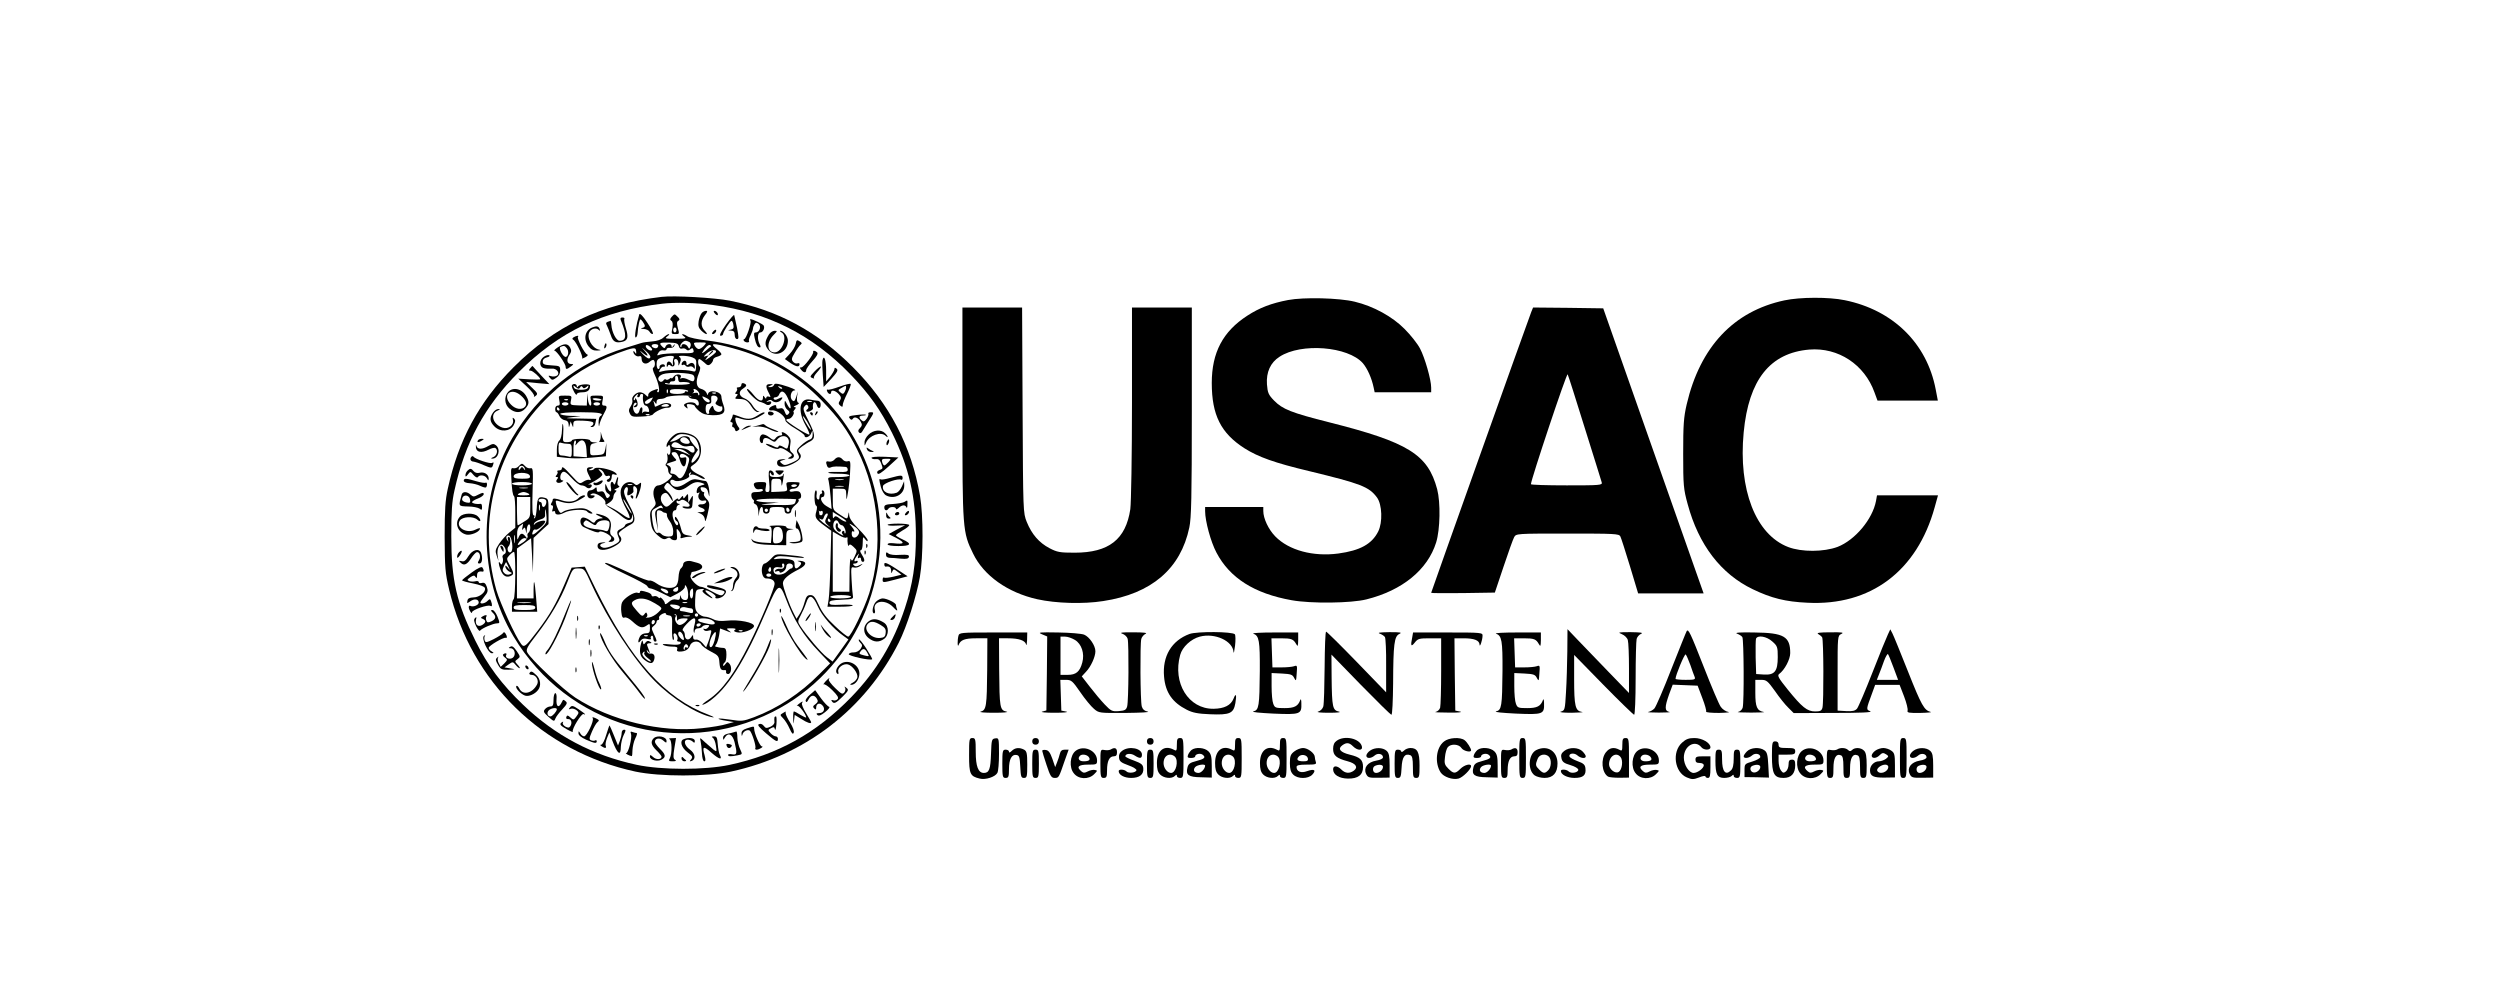 <?xml version="1.0" standalone="no"?>
<!DOCTYPE svg PUBLIC "-//W3C//DTD SVG 20010904//EN"
 "http://www.w3.org/TR/2001/REC-SVG-20010904/DTD/svg10.dtd">
<svg version="1.0" xmlns="http://www.w3.org/2000/svg"
 width="1504pt" height="604pt" viewBox="0 0 1504 604"
 preserveAspectRatio="xMidYMid meet">

<g transform="translate(0,604) scale(0.1,-0.1)"
fill="#000000" stroke="none">
<path d="M3980 4254 c-366 -43 -643 -176 -890 -423 -208 -208 -332 -438 -396
-731 -15 -68 -19 -126 -19 -290 1 -186 3 -215 27 -317 132 -556 560 -974 1121
-1095 147 -31 427 -31 574 0 445 96 807 374 1010 776 48 95 108 283 127 395
21 123 21 369 1 487 -52 301 -184 555 -404 775 -214 215 -450 342 -740 400
-92 18 -335 32 -411 23z m310 -49 c329 -44 597 -180 826 -417 113 -117 181
-213 251 -353 101 -204 143 -387 143 -620 0 -168 -19 -290 -66 -433 -69 -209
-171 -379 -323 -536 -211 -217 -441 -345 -734 -408 -147 -31 -408 -31 -557 1
-265 57 -489 175 -683 361 -129 123 -214 237 -287 385 -114 230 -145 365 -145
630 0 148 4 209 19 274 63 288 181 506 386 712 242 243 507 370 865 412 73 9
208 6 305 -8z"/>
<path d="M4221 4156 c-7 -8 -15 -30 -18 -49 -4 -27 -1 -39 16 -56 11 -11 26
-21 31 -21 6 0 1 9 -10 20 -26 26 -25 60 1 94 16 20 17 26 6 26 -8 0 -20 -6
-26 -14z"/>
<path d="M4300 4155 c7 -9 15 -13 17 -11 7 7 -7 26 -19 26 -6 0 -6 -6 2 -15z"/>
<path d="M3846 4149 c-19 -63 -31 -139 -22 -139 6 0 11 13 12 28 1 16 4 42 8
58 7 28 8 28 22 10 18 -26 18 -34 -3 -39 -11 -3 -8 -5 9 -6 15 0 31 -8 36 -17
5 -9 14 -15 19 -13 6 2 -9 33 -33 68 -26 40 -45 59 -48 50z"/>
<path d="M4041 4134 c-11 -12 -11 -18 -2 -24 8 -5 10 -19 6 -44 -7 -34 -6 -36
18 -36 24 0 25 1 15 36 -7 28 -7 39 3 44 9 6 9 12 -4 24 -19 19 -18 19 -36 0z
m29 -79 c0 -8 -4 -15 -10 -15 -5 0 -10 7 -10 15 0 8 5 15 10 15 6 0 10 -7 10
-15z"/>
<path d="M4367 4087 c-31 -44 -41 -67 -32 -67 8 0 15 5 15 10 0 13 43 80 51
80 4 0 9 -11 11 -24 4 -19 0 -26 -16 -29 -20 -4 -20 -4 2 -6 16 -1 22 -7 22
-26 0 -15 6 -25 14 -25 11 0 11 10 0 68 -8 37 -16 71 -17 76 -2 5 -24 -21 -50
-57z"/>
<path d="M3735 4113 c37 -89 35 -123 -8 -123 -19 0 -46 50 -49 95 -1 14 -3 25
-4 25 -1 0 -9 -3 -18 -6 -11 -4 -12 -10 -5 -22 5 -10 15 -35 23 -57 13 -41 30
-51 71 -41 32 8 37 28 20 82 -8 26 -12 51 -9 56 3 4 -2 8 -11 8 -12 0 -15 -5
-10 -17z"/>
<path d="M4515 4110 c7 -12 -26 -110 -38 -110 -4 0 -5 -4 -2 -10 3 -5 13 -10
21 -10 8 0 13 4 10 8 -3 5 2 21 10 36 7 16 14 33 14 40 0 6 4 17 9 25 8 12 12
12 25 2 18 -15 5 -51 -18 -51 -11 0 -12 -8 -6 -34 9 -40 18 -56 31 -56 6 0 6
7 -1 19 -15 29 -13 71 4 71 16 0 29 27 20 42 -6 9 -66 38 -79 38 -4 0 -3 -4 0
-10z"/>
<path d="M3563 4070 c-45 -18 -55 -72 -22 -114 15 -19 29 -26 52 -25 23 1 26
3 10 6 -43 8 -78 76 -55 109 12 18 39 23 52 11 10 -9 12 -9 8 2 -6 19 -18 22
-45 11z"/>
<path d="M4290 4045 c-8 -9 -8 -15 -2 -15 12 0 26 19 19 26 -2 2 -10 -2 -17
-11z"/>
<path d="M4626 4028 c-26 -42 -27 -64 -5 -91 41 -53 119 -18 119 53 0 26 -26
60 -46 60 -5 0 -1 -5 9 -11 37 -22 3 -119 -43 -119 -47 0 -50 61 -5 106 22 22
23 24 5 24 -11 0 -26 -10 -34 -22z"/>
<path d="M3992 4010 c-13 -13 -39 -22 -69 -24 -26 -2 -55 -6 -63 -9 -8 -3 -53
-17 -100 -31 -283 -85 -523 -277 -678 -541 -209 -357 -206 -839 8 -1195 323
-538 995 -734 1556 -454 491 245 751 815 614 1349 -122 478 -521 828 -1009
887 -53 6 -105 17 -116 25 -26 17 -44 17 -20 -1 17 -12 11 -14 -50 -14 -63 0
-68 1 -51 14 11 8 15 14 10 14 -6 0 -20 -9 -32 -20z m156 -28 c7 -5 10 -16 6
-26 -6 -16 -8 -17 -16 -2 -10 18 -38 22 -38 4 0 -6 -3 -8 -6 -5 -9 8 15 37 30
37 6 0 17 -4 24 -8z m-64 -25 c3 -12 10 -17 19 -14 8 3 19 1 25 -5 8 -8 15 -8
25 1 12 9 16 8 19 -7 5 -16 -3 -18 -86 -17 -50 0 -101 -4 -114 -8 -21 -8 -22
-7 -11 11 7 12 19 17 31 14 10 -2 18 1 18 7 0 6 10 10 21 8 12 -1 24 5 26 13
4 13 3 13 -6 0 -7 -10 -11 -11 -11 -2 0 17 -29 15 -36 -3 -5 -12 -8 -12 -20 0
-22 22 -17 25 40 24 45 -1 55 -5 60 -22z m151 3 c-10 -11 -24 -20 -31 -20 -7
0 -18 9 -24 20 -10 19 -8 20 31 20 41 0 42 0 24 -20z m-315 -28 c-15 -5 -41
18 -34 30 3 5 15 1 26 -9 11 -10 15 -19 8 -21z m40 30 c0 -14 -11 -21 -26 -15
-21 8 -17 23 6 23 11 0 20 -4 20 -8z m318 -6 c-2 0 -16 -12 -32 -26 -16 -14
-26 -18 -21 -10 16 29 38 49 47 44 5 -3 8 -7 6 -8z m131 -11 c209 -56 386
-161 536 -316 102 -106 154 -177 212 -294 132 -263 159 -589 72 -865 -30 -93
-110 -260 -126 -260 -7 0 -44 29 -81 65 -50 46 -77 82 -96 125 -22 48 -32 60
-50 60 -19 0 -26 -8 -36 -44 -6 -24 -20 -56 -30 -71 l-18 -28 -17 33 c-27 52
-65 158 -65 181 0 24 32 52 94 83 49 25 54 48 11 52 -16 1 -22 0 -12 -3 20 -5
22 -14 5 -31 -19 -19 -28 -14 -28 13 0 20 -6 25 -35 31 -19 3 -49 4 -67 2 -26
-4 -28 -3 -15 7 17 12 29 12 131 1 27 -3 46 -3 43 0 -3 3 -20 7 -39 9 -137 15
-128 16 -159 -16 -15 -16 -33 -29 -38 -29 -14 0 -23 -35 -15 -64 4 -16 13 -26
24 -26 32 0 50 -12 50 -32 0 -26 -86 -231 -152 -362 -90 -180 -165 -282 -245
-335 -26 -17 -42 -31 -37 -31 5 0 21 7 34 16 115 77 221 245 356 563 63 149
75 156 109 66 52 -138 107 -227 204 -328 l65 -68 -65 -65 c-113 -115 -250
-205 -393 -259 -65 -24 -74 -25 -139 -15 -38 6 -72 9 -74 6 -3 -2 17 -8 44
-12 l48 -8 -44 -12 c-24 -8 -90 -19 -148 -25 -245 -28 -550 46 -762 184 -73
48 -267 230 -289 272 -9 17 -1 33 55 105 84 109 145 213 186 317 32 82 32 83
67 83 35 0 36 -1 79 -96 100 -217 254 -453 378 -579 105 -107 256 -202 348
-220 17 -3 8 3 -20 14 -265 99 -470 328 -682 759 l-65 133 -39 -3 -40 -3 -43
-100 c-50 -117 -87 -182 -162 -281 -72 -95 -81 -102 -99 -78 -34 44 -126 245
-149 324 -120 424 1 865 322 1172 118 113 250 195 407 253 98 36 111 38 112
12 2 -17 0 -19 -7 -7 -5 8 -10 10 -10 5 0 -17 21 -34 36 -28 9 3 14 -2 14 -16
0 -28 26 -38 49 -17 10 9 21 13 24 9 11 -10 8 -41 -3 -45 -6 -2 -2 -20 9 -43
24 -50 34 -105 20 -105 -6 0 -7 5 -4 10 8 12 3 13 -29 0 -14 -5 -26 -17 -26
-25 0 -15 -1 -15 -16 -1 -8 9 -24 16 -34 16 -24 0 -53 -29 -46 -47 3 -8 -1
-25 -10 -38 -12 -18 -13 -28 -4 -44 9 -18 18 -20 71 -17 34 1 64 7 67 13 11
16 66 42 86 40 11 -1 21 3 23 10 7 19 -34 25 -67 8 -16 -8 -30 -14 -30 -11 0
2 -3 13 -6 23 -5 15 -4 15 5 3 9 -13 11 -13 11 3 0 11 8 17 23 17 13 0 27 4
33 9 12 12 142 17 151 6 5 -4 2 -5 -6 0 -9 5 -12 4 -7 -3 4 -7 18 -12 30 -12
15 0 26 -7 29 -20 5 -21 -7 -28 -18 -10 -7 12 -45 13 -63 1 -10 -6 -10 -10 3
-21 13 -11 14 -10 9 4 -6 14 -2 17 20 14 15 -2 26 -7 26 -11 0 -4 12 -18 27
-31 21 -17 41 -23 80 -24 65 -1 82 15 65 62 -7 18 -12 40 -12 49 0 34 -79 47
-81 14 0 -7 -4 -3 -8 8 -4 11 -19 22 -32 25 -30 7 -36 44 -15 94 9 21 11 38 5
41 -10 7 -13 45 -2 45 4 0 17 -10 30 -21 18 -18 25 -20 38 -9 8 7 15 18 15 25
0 7 11 16 25 19 14 4 25 10 25 15 0 5 -11 18 -25 29 -50 40 -33 41 94 7z
m-499 -59 c-7 -7 -21 1 -43 24 -18 19 -21 25 -6 12 36 -31 47 -28 18 6 -23 26
-23 26 9 -2 22 -20 29 -33 22 -40z m395 33 c-3 -4 -20 -18 -38 -31 -26 -18
-29 -19 -17 -3 14 17 13 18 -5 12 -15 -6 -14 -2 8 18 24 22 65 25 52 4z m-252
-31 c-4 -7 -6 -22 -5 -33 2 -18 2 -19 -8 -2 -13 20 -30 14 -29 -11 0 -11 2
-13 6 -4 4 9 8 10 18 2 16 -13 30 3 21 25 -3 9 1 15 9 15 9 0 15 -10 16 -22 0
-23 0 -23 10 1 7 18 6 27 -3 33 -19 11 45 10 77 -2 22 -9 26 -15 23 -50 -2
-37 -3 -39 -27 -32 -34 9 -139 9 -174 -1 -25 -7 -27 -6 -15 12 6 11 16 17 20
15 4 -3 8 0 8 6 0 6 -8 10 -17 8 -10 -2 -17 -10 -15 -16 1 -7 -2 -12 -8 -12
-5 0 -10 13 -10 29 0 23 6 32 28 39 41 15 85 15 75 0z m118 -105 c6 -6 9 -18
6 -27 -5 -13 -9 -13 -36 0 -17 9 -36 12 -42 8 -8 -4 -9 -3 -5 5 13 20 -26 26
-40 6 -8 -10 -14 -15 -14 -11 0 5 -6 3 -13 -3 -8 -6 -17 -8 -21 -4 -4 4 -11 1
-15 -6 -5 -7 -14 -10 -20 -7 -20 13 -12 34 17 45 35 13 168 9 183 -6z m-91
-23 c0 -12 6 -20 13 -19 26 3 57 -1 57 -8 0 -5 -34 -8 -75 -8 -41 0 -75 3 -75
7 0 4 7 5 15 2 8 -4 15 -2 15 4 0 5 8 9 18 8 11 -1 16 5 14 17 -2 9 2 17 8 17
5 0 10 -9 10 -20z m-63 -82 c-3 -8 -6 -5 -6 6 -1 11 2 17 5 13 3 -3 4 -12 1
-19z m123 10 c0 -5 -4 -6 -10 -3 -5 3 -10 1 -10 -4 0 -6 -20 -11 -45 -11 -34
0 -45 4 -45 15 0 12 12 15 55 14 30 -1 55 -6 55 -11z m60 -3 c7 -9 10 -18 6
-22 -3 -3 -6 -1 -6 6 0 8 -8 10 -22 7 -13 -3 -17 -3 -10 0 6 3 10 10 6 15 -9
15 13 10 26 -6z m107 -11 c-3 -3 -12 -4 -19 -1 -8 3 -5 6 6 6 11 1 17 -2 13
-5z m-472 -14 c-3 -5 -1 -10 4 -10 6 0 11 5 11 10 0 6 5 10 10 10 6 0 9 -3 9
-7 -5 -30 3 -63 15 -63 7 0 16 -9 19 -21 5 -17 2 -20 -13 -16 -11 3 -22 0 -25
-7 -3 -6 -3 -1 -1 12 5 27 -10 30 -17 2 -7 -27 -26 -25 -36 3 -8 21 5 54 18
42 3 -3 -1 -10 -9 -15 -9 -6 -10 -10 -3 -10 19 0 24 16 14 42 -6 12 -10 17
-10 9 -1 -8 -4 -11 -7 -8 -4 4 -1 13 6 22 14 17 25 20 15 5z m435 -32 c0 -16
-25 -8 -38 12 -11 18 -10 19 13 8 14 -6 25 -15 25 -20z m45 22 c4 -6 2 -17 -5
-25 -9 -11 -7 -16 8 -24 11 -6 21 -8 24 -6 2 2 4 -4 4 -13 0 -27 -43 -27 -52
0 -6 21 -7 21 -20 3 -7 -10 -11 -22 -8 -26 3 -5 -1 -9 -8 -9 -8 0 -13 12 -13
30 0 22 5 30 18 30 11 0 18 7 16 18 -1 9 -1 20 0 25 2 11 29 9 36 -3z m-397
-20 c-13 -21 -38 -27 -38 -10 0 8 26 24 48 29 1 1 -3 -8 -10 -19z m106 -28 c3
-5 -8 -9 -25 -9 -19 0 -25 3 -17 9 17 10 35 10 42 0z m-117 -58 c-3 -3 -12 -4
-19 -1 -8 3 -5 6 6 6 11 1 17 -2 13 -5z m811 -911 c-2 -12 -11 -17 -25 -15
-12 2 -25 -3 -29 -9 -5 -9 -2 -10 9 -6 10 3 17 2 17 -4 0 -6 7 -6 20 1 11 6
20 20 20 30 0 13 7 20 20 20 11 0 20 -7 20 -15 0 -8 -4 -15 -10 -15 -5 0 -17
-9 -27 -19 -21 -22 -69 -25 -77 -4 -9 23 4 35 31 30 18 -3 23 -1 19 9 -3 8 -1
14 5 14 6 0 9 -8 7 -17z m-82 -30 c-10 -10 -19 5 -10 18 6 11 8 11 12 0 2 -7
1 -15 -2 -18z m4 -23 c0 -5 -7 -10 -15 -10 -8 0 -15 5 -15 10 0 6 7 10 15 10
8 0 15 -4 15 -10z m280 -188 c24 -56 92 -134 155 -178 l29 -21 -47 -66 -48
-67 -34 26 c-34 25 -125 133 -160 187 -17 27 -17 29 2 65 11 20 26 54 33 75
17 55 40 48 70 -21z"/>
<path d="M4460 3725 c0 -8 -7 -15 -17 -15 -9 0 -13 -3 -10 -7 4 -3 2 -12 -4
-20 -9 -10 -8 -13 1 -13 10 0 10 -3 0 -15 -11 -13 -8 -15 13 -15 39 0 55 -9
78 -46 11 -19 28 -33 37 -33 14 1 14 2 2 5 -8 3 -23 18 -33 35 -9 17 -31 36
-47 42 -35 13 -40 41 -10 59 24 15 25 24 5 32 -9 3 -15 0 -15 -9z"/>
<path d="M4656 3723 c-3 -7 -13 -13 -23 -12 -16 0 -16 1 2 9 19 8 19 9 -2 9
-27 1 -29 -13 -8 -53 13 -25 13 -27 0 -22 -8 3 -15 0 -15 -7 0 -8 -4 -6 -10 3
-8 13 -10 12 -10 -2 0 -29 -27 -21 -57 17 -15 19 -32 35 -36 35 -18 0 50 -71
73 -77 14 -3 30 -10 37 -15 13 -10 33 -3 33 12 0 5 -8 7 -17 4 -15 -5 -16 -4
-3 5 9 6 18 7 24 1 15 -15 42 -12 56 5 14 17 7 19 -20 5 -13 -7 -21 -7 -25 0
-3 5 1 10 10 10 8 0 18 6 21 14 13 33 34 25 54 -20 24 -52 21 -84 -3 -39 -15
29 -16 29 -17 6 0 -13 8 -30 18 -37 13 -10 14 -15 5 -25 -10 -10 -14 -7 -22
14 -7 19 -15 24 -30 20 -15 -4 -21 -1 -21 10 0 12 -4 13 -24 4 -24 -11 -26
-29 -3 -26 29 5 82 -34 82 -60 0 -8 26 -30 58 -48 31 -19 57 -38 57 -43 0 -20
31 -9 40 13 8 21 9 21 9 -5 1 -18 -5 -29 -19 -33 -11 -4 -34 -19 -51 -35 -27
-24 -29 -31 -20 -49 15 -27 11 -34 -38 -56 -35 -15 -43 -16 -57 -4 -15 12 -15
14 7 21 21 6 20 7 -6 5 -23 -2 -30 -7 -30 -22 0 -29 44 -31 95 -5 47 24 58 43
39 66 -11 14 -9 19 16 38 16 11 38 26 50 31 32 17 30 43 -10 121 -32 62 -36
76 -25 89 10 13 15 13 21 3 4 -7 3 -16 -4 -20 -6 -4 -9 -10 -5 -13 7 -8 40 8
39 18 -5 39 13 52 24 17 8 -24 24 -17 22 9 0 11 -8 20 -17 20 -8 0 -29 3 -46
7 -63 12 -78 -66 -28 -154 16 -28 26 -53 23 -56 -7 -7 -138 76 -139 87 0 4 7
7 15 7 8 0 19 9 25 20 6 11 8 20 4 20 -3 0 -1 7 6 15 10 12 10 15 -1 16 -8 0
-3 5 11 11 14 6 20 12 13 15 -8 3 -10 17 -8 36 l5 32 -10 -33 c-9 -26 -13 -30
-24 -20 -17 16 -8 58 13 59 20 0 -18 18 -76 34 -34 9 -43 9 -47 -2z m49 -21
c-3 -3 -11 0 -18 7 -9 10 -8 11 6 5 10 -3 15 -9 12 -12z m178 -79 c-7 -2 -19
-2 -25 0 -7 3 -2 5 12 5 14 0 19 -2 13 -5z m-4 -168 c0 -5 -11 8 -24 30 -14
22 -25 45 -25 50 0 6 11 -8 25 -30 13 -22 24 -44 24 -50z"/>
<path d="M3440 3718 c1 -18 29 -66 30 -50 0 7 14 12 34 12 31 0 46 13 46 40 0
13 -64 9 -72 -4 -5 -8 -8 -7 -8 2 0 6 -7 12 -15 12 -8 0 -15 -6 -15 -12z m50
-9 c5 10 9 10 15 2 5 -9 11 -9 23 1 13 11 14 11 10 -2 -3 -10 -18 -15 -43 -15
-25 0 -40 5 -43 15 -5 13 -3 13 12 1 14 -12 19 -12 26 -2z"/>
<path d="M3532 3637 l-2 -37 -50 1 c-50 2 -51 2 -45 31 6 27 5 28 -35 28 -41
0 -41 0 -35 -30 5 -23 3 -30 -9 -30 -9 0 -16 -8 -16 -20 0 -11 3 -20 8 -20 4
0 12 -10 17 -22 6 -13 20 -24 33 -26 15 -2 22 -11 23 -25 1 -21 2 -21 7 -2 l5
20 8 -20 c7 -19 8 -19 8 3 1 22 5 23 61 21 40 -2 60 -6 60 -15 0 -7 -6 -15
-12 -17 -8 -4 -7 -6 3 -6 10 -1 19 9 21 24 l5 25 -101 2 c-87 1 -93 2 -46 8
l55 7 -62 1 c-35 1 -63 7 -63 12 0 6 48 10 125 10 114 0 145 -7 115 -25 -5 -3
-9 -21 -9 -38 1 -26 3 -27 6 -8 3 13 13 39 24 58 23 41 24 53 3 53 -12 0 -14
7 -9 30 6 30 6 30 -35 30 -41 0 -41 0 -35 -30 4 -18 3 -30 -4 -30 -5 0 -12 17
-14 38 l-4 37 -1 -38z m86 -1 c3 -3 -6 -6 -21 -6 -14 0 -28 4 -31 9 -6 9 42 6
52 -3z m-201 -2 c-3 -3 -12 -4 -19 -1 -8 3 -5 6 6 6 11 1 17 -2 13 -5z m3 -24
c0 -5 -9 -10 -20 -10 -11 0 -20 5 -20 10 0 6 9 10 20 10 11 0 20 -4 20 -10z
m190 0 c0 -5 -9 -10 -20 -10 -11 0 -20 5 -20 10 0 6 9 10 20 10 11 0 20 -4 20
-10z m-245 -30 c3 -5 1 -10 -4 -10 -6 0 -11 5 -11 10 0 6 2 10 4 10 3 0 8 -4
11 -10z"/>
<path d="M4620 3554 c0 -15 26 -19 34 -5 3 5 -3 11 -14 14 -13 3 -20 0 -20 -9z"/>
<path d="M4906 3553 c-6 -14 -5 -15 5 -6 7 7 10 15 7 18 -3 3 -9 -2 -12 -12z"/>
<path d="M4555 3539 c-36 -23 -61 -24 -109 -4 -20 8 -37 13 -37 10 -1 -3 -2
-8 -3 -12 -1 -5 -5 -14 -9 -20 -5 -8 -3 -13 3 -13 7 0 10 -7 6 -15 -3 -8 -1
-15 4 -15 5 0 10 -7 12 -15 2 -10 8 -12 17 -5 12 7 12 11 2 23 -6 8 -14 25
-16 37 -4 19 -1 21 18 15 53 -17 76 -16 116 4 22 12 41 24 41 26 0 9 -15 4
-45 -16z"/>
<path d="M4875 3550 c3 -5 8 -10 11 -10 2 0 4 5 4 10 0 6 -5 10 -11 10 -5 0
-7 -4 -4 -10z"/>
<path d="M3381 3454 c-1 -32 -7 -56 -16 -64 -9 -8 -15 -29 -15 -55 l0 -43 63
-7 c34 -4 100 -3 147 2 l85 8 2 40 1 40 -6 -35 c-7 -33 -10 -35 -49 -38 -43
-3 -43 -3 -43 32 0 28 4 35 23 39 l22 4 -22 2 c-13 0 -23 6 -23 11 0 6 -25 10
-55 10 -30 0 -55 -4 -55 -10 0 -5 -12 -10 -28 -10 -26 0 -27 2 -24 44 2 24 2
52 -1 62 -3 11 -5 -4 -6 -32z m83 -81 c-5 -16 -4 -16 9 0 28 34 52 18 55 -36
l3 -48 -40 3 -41 3 0 48 c0 26 4 47 10 47 5 0 7 -8 4 -17z m-48 -3 c21 0 24
-4 24 -41 0 -38 -2 -41 -22 -35 -13 3 -31 6 -40 6 -14 0 -18 9 -18 41 0 33 3
40 16 35 9 -3 27 -6 40 -6z"/>
<path d="M4555 3479 l-30 -8 33 3 c19 1 50 -5 70 -16 20 -10 43 -18 52 -17 8
0 -3 7 -25 15 -22 8 -44 19 -49 24 -6 6 -12 9 -15 9 -4 -1 -19 -5 -36 -10z"/>
<path d="M4474 3464 c-19 -15 -19 -15 1 -6 11 5 27 12 35 15 13 5 13 6 -1 6
-8 1 -24 -6 -35 -15z"/>
<path d="M3614 3423 c1 -18 -3 -35 -9 -37 -5 -2 1 -5 14 -5 18 -1 21 2 13 12
-6 6 -12 23 -15 37 -3 17 -4 15 -3 -7z"/>
<path d="M4065 3429 c-27 -16 -55 -51 -55 -69 0 -12 2 -12 9 -2 6 10 10 7 13
-11 6 -31 -6 -57 -16 -36 -3 8 -4 1 -1 -14 3 -16 1 -35 -5 -42 -8 -9 -8 -15 0
-20 5 -3 10 -15 10 -26 0 -11 7 -22 16 -26 12 -4 8 -11 -18 -34 -18 -15 -43
-28 -55 -29 -29 0 -41 -41 -25 -84 10 -26 9 -33 -9 -52 -19 -20 -21 -30 -15
-78 6 -46 13 -60 42 -86 28 -24 39 -28 54 -20 12 7 21 7 25 0 3 -5 14 -10 24
-10 14 0 16 7 13 38 -3 35 -2 36 13 17 8 -11 13 -26 10 -33 -4 -10 0 -12 11
-8 8 3 28 7 42 7 23 1 21 3 -8 8 -31 5 -36 11 -45 48 -10 41 -35 81 -35 56 0
-7 5 -15 10 -18 12 -7 13 -25 2 -25 -4 0 -13 14 -19 31 -12 31 -8 59 8 59 5 0
9 6 9 14 0 8 6 17 13 19 10 4 10 6 0 6 -7 1 -13 6 -13 13 0 6 3 8 7 5 3 -4 11
-2 18 3 7 6 19 4 33 -6 29 -20 28 -37 -3 -32 -13 3 -22 1 -19 -3 3 -5 17 -9
32 -9 25 0 27 4 29 43 3 41 2 41 -12 17 l-14 -25 -1 29 c0 28 -1 29 -15 10
-10 -14 -14 -15 -15 -5 0 11 -4 9 -15 -5 -9 -12 -14 -14 -15 -6 0 8 -14 0 -31
-17 -35 -35 -42 -37 -60 -15 -19 23 -18 54 3 65 15 8 22 4 39 -23 17 -28 20
-29 14 -8 -4 14 -18 34 -31 45 -21 18 -22 23 -11 38 12 17 14 16 36 -7 31 -33
58 -33 101 -1 35 26 55 30 87 18 16 -6 15 -8 -7 -13 -16 -4 -26 -14 -28 -29
-3 -16 0 -21 9 -16 8 5 10 4 5 -4 -14 -21 3 -49 26 -43 15 3 19 1 16 -9 -3 -8
-15 -14 -27 -13 -27 1 -28 -13 -1 -21 27 -9 25 -25 -2 -26 l-23 0 23 -11 c14
-7 22 -21 23 -37 0 -15 7 -2 15 32 16 67 15 74 -9 99 -10 10 -15 23 -12 28 4
6 2 10 -3 10 -6 0 -13 7 -16 16 -4 12 0 15 16 12 16 -2 25 -12 29 -33 6 -26 7
-27 7 -5 0 35 -12 75 -23 76 -6 0 -25 4 -43 8 -27 6 -40 3 -71 -18 -42 -29
-73 -33 -91 -11 -17 20 -4 38 18 24 21 -13 98 14 88 30 -4 5 -1 13 5 17 8 5 9
3 4 -6 -5 -9 -4 -11 4 -6 6 4 27 -2 46 -13 19 -11 35 -16 35 -11 0 5 -15 16
-32 23 -18 8 -39 21 -46 30 -11 13 -10 18 11 32 53 34 60 120 13 164 -28 26
-92 37 -121 20z m117 -27 c11 -10 22 -37 25 -59 4 -33 1 -44 -21 -69 -31 -35
-36 -14 -7 30 l20 30 -25 29 c-13 15 -24 32 -24 37 0 17 -41 22 -58 7 -9 -8
-28 -18 -42 -21 -25 -7 -25 -7 4 20 25 22 36 25 69 21 22 -3 49 -14 59 -25z
m-44 -4 c17 -17 15 -28 -5 -28 -26 0 -47 16 -39 29 9 14 29 14 44 -1z m-43
-34 c12 -9 30 -12 47 -8 20 4 30 1 34 -10 10 -27 -6 -39 -28 -19 -13 12 -36
18 -64 18 -40 0 -55 11 -37 28 10 11 26 8 48 -9z m36 -45 l24 -20 -24 12 c-14
6 -36 15 -50 20 l-26 7 26 1 c15 1 37 -8 50 -20z m-42 -44 c15 -50 34 -55 39
-10 3 24 1 27 -17 22 -14 -3 -21 0 -21 9 0 18 20 18 43 0 17 -13 17 -17 2 -65
-21 -62 -42 -83 -60 -58 -7 9 -20 17 -29 17 -13 0 -16 5 -11 19 4 13 0 23 -12
30 -20 11 -22 8 33 26 16 5 16 7 0 23 -21 24 -20 32 2 32 12 0 22 -14 31 -45z
m-103 -287 c4 -6 3 -8 -3 -5 -6 4 -18 0 -28 -7 -16 -11 -17 -19 -7 -72 l11
-59 -6 63 c-4 50 -2 62 9 62 8 0 18 -3 22 -7 4 -5 13 -8 19 -8 7 -1 11 -7 9
-14 -1 -7 7 -24 18 -38 11 -14 20 -40 20 -58 0 -29 -3 -32 -29 -33 -16 0 -35
6 -41 14 -7 7 -16 12 -20 9 -15 -9 -29 22 -36 77 -6 54 -6 57 22 72 35 19 31
18 40 4z"/>
<path d="M4705 3430 c3 -5 -1 -10 -11 -10 -9 0 -22 -7 -28 -16 -10 -14 -15
-13 -39 6 -15 12 -34 19 -42 16 -17 -6 -20 -42 -5 -51 6 -3 10 1 10 9 0 24 18
28 45 10 23 -15 27 -15 38 -1 33 42 84 23 71 -27 -7 -30 -7 -30 -35 -13 -16 9
-23 9 -26 0 -3 -8 -11 -7 -31 3 -15 8 -34 14 -42 14 -8 0 3 -9 25 -19 26 -12
44 -15 52 -9 8 6 24 1 48 -15 33 -23 35 -26 18 -36 -16 -9 -16 -10 -1 -11 25
0 33 21 13 36 -13 10 -16 21 -11 48 5 28 2 40 -14 56 -20 20 -46 28 -35 10z"/>
<path d="M5019 3274 c-7 -8 -21 -13 -31 -11 -19 5 -22 -1 -12 -27 4 -10 12
-13 22 -8 15 7 40 7 90 3 6 0 12 -8 12 -17 0 -12 -11 -15 -55 -13 -30 1 -58 0
-62 -4 -3 -4 24 -7 60 -7 38 0 67 -4 67 -10 0 -6 -29 -10 -66 -10 -64 0 -66
-1 -59 -22 3 -13 9 -56 12 -97 l6 -74 -32 19 c-29 17 -43 54 -21 54 6 0 10 9
10 20 0 11 -5 20 -11 20 -5 0 -7 -4 -4 -10 3 -5 1 -10 -4 -10 -6 0 -11 -9 -11
-21 0 -12 -4 -17 -11 -13 -6 3 -9 17 -6 30 2 13 0 24 -4 24 -13 0 -11 -88 1
-92 6 -2 7 -14 1 -35 -11 -36 -5 -46 52 -88 l38 -28 -5 -186 c-2 -102 -7 -205
-11 -228 l-7 -43 76 0 c42 0 76 3 76 8 0 4 -31 6 -70 4 -58 -3 -70 -1 -70 12
0 12 15 16 73 18 66 3 72 5 68 23 -2 11 -6 55 -8 98 -4 74 -3 78 14 73 11 -3
28 1 39 10 18 14 18 15 -5 4 -17 -9 -26 -9 -34 -1 -8 8 -6 11 6 11 9 0 17 5
17 11 0 5 -4 7 -10 4 -15 -9 -12 9 5 31 15 18 15 18 8 0 -4 -13 -3 -17 5 -12
7 4 12 1 12 -8 0 -9 5 -16 10 -16 15 0 12 17 -6 45 -10 15 -12 25 -5 25 6 0
11 18 11 43 1 39 2 41 15 23 10 -13 15 -15 15 -6 0 7 -25 38 -55 68 -36 36
-55 64 -56 81 -2 24 -2 24 -6 4 -5 -29 -5 -29 -53 3 -40 26 -40 27 -40 90 l0
64 40 0 c39 0 40 -1 41 -37 1 -36 2 -36 10 12 5 28 11 83 13 123 4 66 2 72
-14 67 -9 -3 -23 1 -30 10 -16 19 -34 19 -51 -1z m54 -121 c-13 -2 -33 -2 -45
0 -13 2 -3 4 22 4 25 0 35 -2 23 -4z m0 -40 c-13 -2 -33 -2 -45 0 -13 2 -3 4
22 4 25 0 35 -2 23 -4z m-132 -147 c5 3 9 -2 9 -10 0 -9 -4 -16 -10 -16 -5 0
-10 2 -10 4 0 2 -2 10 -3 18 -2 7 -2 10 0 5 3 -4 9 -5 14 -1z m149 -64 c-5 -2
-22 6 -37 17 -20 17 -28 19 -35 9 -5 -9 -8 -6 -8 9 l0 23 45 -28 c25 -15 41
-28 35 -30z m-110 42 c0 -3 -5 -14 -11 -25 -8 -16 -6 -24 13 -40 21 -19 21
-19 -9 1 -31 20 -61 52 -34 36 8 -5 14 0 18 13 5 18 23 31 23 15z m15 -34 c3
-5 1 -10 -4 -10 -6 0 -11 5 -11 10 0 6 2 10 4 10 3 0 8 -4 11 -10z m51 -15 c4
-8 12 -15 19 -15 12 0 29 -40 20 -49 -3 -2 -5 1 -5 8 0 7 -5 9 -10 6 -8 -5 -7
-12 2 -23 7 -8 -4 -4 -24 9 -29 19 -36 30 -35 51 2 30 24 38 33 13z m114 -40
c10 -12 11 -21 3 -33 -15 -24 -38 -21 -39 5 -1 12 3 20 7 17 15 -9 10 8 -8 29
-17 19 -17 20 3 9 11 -6 27 -18 34 -27z m-69 -49 c5 3 9 2 8 -3 -3 -20 3 -57
8 -45 4 10 11 8 28 -8 23 -22 23 -23 7 -57 -14 -29 -17 -31 -23 -16 -4 10 -8
-30 -8 -89 l-1 -108 -50 0 -50 0 0 181 0 181 36 -21 c19 -12 40 -19 45 -15z
m29 -356 c0 -6 -29 -10 -66 -10 -41 0 -63 4 -59 10 3 6 33 10 66 10 33 0 59
-4 59 -10z"/>
<path d="M5028 2883 c-6 -23 16 -52 29 -39 4 4 2 11 -6 15 -7 5 -12 11 -11 15
4 19 -7 27 -12 9z"/>
<path d="M3119 3234 c-7 -8 -20 -13 -30 -11 -15 4 -16 -3 -13 -57 4 -77 8
-104 17 -112 4 -4 7 -48 7 -98 l0 -91 -35 -28 c-20 -16 -47 -46 -62 -68 -23
-35 -25 -43 -15 -72 l11 -32 -5 32 c-7 41 12 79 31 63 20 -17 25 -48 8 -54 -8
-4 -13 -13 -9 -21 3 -8 3 -22 -1 -31 -5 -13 -7 -13 -14 -2 -12 19 -11 -5 2
-39 15 -41 39 -52 68 -34 12 8 11 17 -9 55 -24 44 -24 45 -6 65 11 12 23 21
28 21 12 0 10 -277 -2 -285 -5 -3 -10 -22 -10 -41 l0 -34 76 0 76 0 -7 88 c-8
100 -15 119 -15 44 l0 -52 -50 0 -50 0 0 150 0 150 43 31 42 31 6 -104 5 -103
2 105 2 104 45 42 45 41 0 76 c0 74 -1 77 -26 83 -35 9 -42 -2 -45 -64 -2 -29
-7 -56 -12 -59 -6 -3 -7 -1 -3 5 4 7 2 12 -4 12 -7 0 -9 45 -6 144 4 133 3
143 -13 139 -9 -2 -23 3 -30 11 -8 9 -17 16 -21 16 -4 0 -13 -7 -21 -16z m39
-15 c3 -11 2 -11 -7 1 -10 13 -12 13 -21 0 -5 -8 -10 -10 -10 -4 0 27 31 30
38 3z m30 -43 c3 -13 -6 -16 -47 -16 -38 0 -51 4 -51 14 0 27 93 29 98 2z m12
-46 c0 -6 -27 -10 -60 -10 -33 0 -60 4 -60 10 0 6 27 10 60 10 33 0 60 -4 60
-10z m-27 -27 c-13 -2 -33 -2 -45 0 -13 2 -3 4 22 4 25 0 35 -2 23 -4z m7 -33
c11 -7 3 -10 -30 -10 -33 0 -41 3 -30 10 8 5 22 10 30 10 8 0 22 -5 30 -10z
m10 -82 c0 -61 -1 -64 -35 -85 -19 -13 -37 -23 -40 -23 -3 0 -5 38 -5 85 l0
85 40 0 40 0 0 -62z m94 43 c8 -12 -3 -41 -15 -41 -5 0 -9 7 -9 15 0 8 -4 15
-10 15 -5 0 -10 5 -10 10 0 12 37 13 44 1z m-37 -58 c-3 -10 -5 -4 -5 12 0 17
2 24 5 18 2 -7 2 -21 0 -30z m3 -116 c-42 -39 -56 -43 -44 -13 3 9 10 13 16
10 10 -7 58 34 58 49 0 12 -52 -1 -63 -16 -6 -8 -7 -7 -4 3 2 8 18 19 36 24
24 7 32 15 30 30 0 12 0 26 2 31 1 6 4 -10 6 -35 4 -42 2 -47 -37 -83z m-107
11 c-4 -17 -2 -20 5 -9 8 11 11 9 15 -10 4 -23 4 -23 6 3 1 34 21 48 21 14 0
-14 -5 -28 -11 -31 -6 -4 -8 -13 -5 -21 3 -7 -7 -22 -23 -34 -38 -26 -46 -25
-24 4 11 14 24 21 33 18 13 -5 13 -3 1 11 -18 23 -30 21 -41 -5 -7 -20 -9 -17
-9 16 -1 26 5 43 17 52 9 7 18 14 19 14 0 0 -1 -10 -4 -22z m-46 -90 c-2 -13
-4 -5 -4 17 -1 22 1 32 4 23 2 -10 2 -28 0 -40z m-16 -7 c3 -27 1 -45 -7 -52
-15 -12 -29 20 -14 35 13 13 13 56 0 56 -5 0 -7 -8 -4 -17 5 -15 4 -15 -4 -3
-12 16 -5 33 11 27 7 -2 15 -23 18 -46z m-22 -141 c11 -24 11 -24 -3 -6 -9 11
-16 16 -16 10 0 -14 14 -30 30 -36 12 -5 12 -7 -3 -13 -12 -5 -24 -2 -33 7
-12 12 -13 20 -3 41 7 15 13 26 14 25 1 -2 8 -14 14 -28z m128 -217 c-20 -2
-52 -2 -70 0 -17 2 0 4 38 4 39 0 53 -2 32 -4z m33 -28 c0 -12 -14 -15 -65
-15 -51 0 -65 3 -65 15 0 12 14 15 65 15 51 0 65 -3 65 -15z"/>
<path d="M3380 3220 c0 -5 -7 -10 -17 -10 -9 0 -13 -3 -10 -7 4 -3 2 -12 -4
-20 -9 -10 -8 -13 1 -13 9 0 10 -3 1 -14 -14 -17 8 -29 30 -15 10 6 10 9 2 9
-17 0 -16 35 0 49 11 8 23 1 55 -34 22 -25 49 -45 59 -45 11 0 24 -5 30 -11 6
-6 16 -8 22 -5 18 11 13 26 -6 21 -10 -3 -2 3 17 12 20 10 43 25 52 33 15 14
15 16 0 33 -15 16 -15 17 1 12 9 -4 19 -15 22 -25 4 -11 12 -17 21 -13 7 3 14
1 14 -5 0 -6 -6 -12 -12 -15 -7 -2 -10 -8 -6 -12 11 -12 28 4 28 27 0 14 5 18
15 14 27 -10 16 9 -12 21 -44 18 -101 25 -108 13 -3 -5 -14 -10 -23 -9 -14 0
-13 2 3 9 19 8 19 9 -2 9 -27 1 -29 -13 -8 -53 12 -23 12 -27 1 -23 -7 3 -24
-2 -37 -11 -22 -15 -24 -14 -70 36 -48 53 -59 60 -59 42z"/>
<path d="M4627 3145 c5 -56 4 -65 -10 -65 -13 0 -15 7 -10 30 5 29 4 30 -29
30 -42 0 -50 -7 -38 -30 6 -12 17 -16 30 -13 11 3 20 0 20 -6 0 -6 -16 -11
-35 -11 -28 0 -35 -4 -35 -19 0 -11 5 -23 10 -26 6 -4 8 -10 5 -15 -3 -4 2
-10 10 -14 9 -3 16 -20 17 -43 1 -37 1 -37 5 -5 5 35 23 45 23 12 0 -13 7 -20
20 -20 13 0 20 7 20 20 0 17 7 20 45 20 38 0 45 -3 45 -20 0 -13 7 -20 20 -20
12 0 20 7 20 16 0 9 11 25 25 36 14 11 23 24 20 29 -4 5 -1 9 4 9 16 0 13 37
-3 43 -8 3 -24 3 -35 0 -12 -3 -21 -1 -21 6 0 6 11 11 24 11 20 0 36 16 36 36
0 2 -19 4 -41 4 -40 0 -41 -1 -36 -28 6 -27 5 -28 -44 -30 l-49 -2 0 40 c0 38
2 40 30 40 26 0 30 -4 31 -27 1 -22 3 -19 9 12 4 22 6 42 4 44 -2 2 -4 -1 -4
-7 0 -7 -16 -12 -40 -12 -32 0 -40 4 -39 18 0 10 3 12 6 5 2 -7 9 -13 14 -13
4 0 6 7 3 15 -4 8 -12 15 -20 15 -10 0 -12 -14 -7 -65z m167 -27 c-3 -4 -12
-8 -20 -8 -8 0 -14 4 -14 8 0 4 9 8 19 8 11 0 17 -4 15 -8z m-4 -82 c0 -2 -3
-11 -6 -20 -5 -13 -24 -16 -118 -14 -100 1 -105 2 -46 8 l65 7 -67 1 c-38 1
-68 6 -68 12 0 6 47 10 120 10 66 0 120 -2 120 -4z m-40 -67 c0 -5 -4 -9 -10
-9 -5 0 -10 7 -10 16 0 8 5 12 10 9 6 -3 10 -10 10 -16z m-130 1 c0 -5 -4 -10
-10 -10 -5 0 -10 5 -10 10 0 6 5 10 10 10 6 0 10 -4 10 -10z"/>
<path d="M4674 3194 c15 -14 17 -14 32 0 14 15 13 16 -16 16 -29 0 -30 -1 -16
-16z"/>
<path d="M3705 3143 c-4 -16 -10 -22 -12 -15 -10 26 -24 11 -18 -19 8 -36 -10
-32 -25 5 -8 20 -9 19 -9 -6 -1 -16 6 -31 17 -37 13 -8 14 -12 5 -22 -10 -10
-14 -7 -22 14 -7 19 -15 24 -30 20 -16 -4 -21 -1 -21 13 0 14 -3 15 -12 6 -7
-7 -19 -12 -28 -12 -20 0 -24 -39 -4 -47 9 -3 20 -1 27 6 8 8 6 11 -8 11 -16
0 -17 2 -6 9 23 14 91 -33 83 -57 -2 -7 11 -20 29 -29 17 -10 47 -30 64 -45
40 -34 62 -36 68 -5 4 19 4 18 6 -5 1 -22 -4 -29 -24 -34 -14 -3 -25 -10 -25
-15 0 -5 -12 -15 -26 -21 -25 -12 -26 -19 -9 -60 5 -13 -3 -22 -35 -38 -24
-12 -49 -18 -61 -15 -26 8 -24 23 4 28 15 4 12 5 -8 4 -23 -2 -30 -7 -30 -22
0 -29 44 -31 95 -5 47 24 58 43 39 66 -11 14 -9 19 16 38 16 11 38 26 50 31
32 16 29 47 -10 118 -24 44 -34 73 -30 87 9 29 28 25 21 -5 -4 -14 -3 -25 1
-25 12 0 35 16 34 24 -4 30 0 38 13 27 10 -9 12 -20 6 -42 -5 -16 -7 -29 -4
-29 7 0 27 52 30 78 2 20 1 22 -12 11 -11 -9 -18 -9 -26 -1 -20 20 -57 14 -74
-13 -19 -30 -13 -70 24 -138 14 -26 23 -50 19 -53 -3 -3 -21 5 -39 19 -18 13
-49 33 -68 42 l-35 18 23 15 c12 8 22 22 22 31 0 9 5 22 12 29 9 9 9 12 -2 13
-8 0 -4 5 10 11 15 6 20 12 13 15 -8 3 -11 14 -7 29 3 13 4 24 1 24 -3 0 -8
-12 -12 -27z m98 -20 c-7 -2 -19 -2 -25 0 -7 3 -2 5 12 5 14 0 19 -2 13 -5z
m-3 -172 c-1 -10 -50 73 -50 84 0 6 11 -10 25 -34 14 -23 25 -46 25 -50z"/>
<path d="M3600 3141 c-8 -6 -18 -7 -22 -5 -4 3 -8 0 -8 -5 0 -16 36 -13 50 4
14 17 3 20 -20 6z"/>
<path d="M3432 3100 c18 -22 38 -40 43 -40 6 0 6 3 0 8 -6 4 -21 22 -34 40
-12 17 -27 32 -32 32 -6 0 5 -18 23 -40z"/>
<path d="M3482 3045 c-20 -23 -60 -29 -100 -16 -41 14 -57 15 -57 4 0 -5 -4
-14 -8 -20 -5 -8 -3 -13 3 -13 7 0 9 -8 5 -21 -5 -15 -4 -19 4 -15 6 4 11 1
11 -7 0 -16 26 -17 55 -1 33 18 123 23 136 8 6 -8 19 -14 28 -14 10 0 5 7 -14
18 -24 15 -42 17 -86 12 -32 -3 -64 -12 -72 -19 -13 -10 -17 -9 -27 9 -6 12
-13 30 -15 42 -4 17 -1 19 18 13 53 -17 76 -16 116 4 22 12 41 24 41 26 0 11
-26 3 -38 -10z"/>
<path d="M3795 3050 c3 -5 8 -10 11 -10 2 0 4 5 4 10 0 6 -5 10 -11 10 -5 0
-7 -4 -4 -10z"/>
<path d="M4782 2950 c0 -19 2 -27 5 -17 2 9 2 25 0 35 -3 9 -5 1 -5 -18z"/>
<path d="M3605 2935 c26 -12 27 -13 8 -14 -12 -1 -26 -8 -31 -16 -7 -14 -12
-13 -35 6 -15 11 -35 18 -43 15 -19 -7 -15 -46 6 -56 57 -28 90 -38 95 -30 7
11 59 -12 71 -31 3 -6 0 -15 -7 -20 -11 -7 -11 -9 3 -9 25 0 32 20 12 34 -13
10 -16 21 -11 45 9 42 -5 66 -44 80 -44 15 -60 13 -24 -4z m-49 -42 c25 -16
27 -16 36 0 10 18 63 24 73 7 3 -5 3 -21 -1 -35 -5 -19 -11 -24 -23 -19 -9 4
-27 8 -41 9 -70 5 -106 26 -83 48 9 10 10 9 39 -10z"/>
<path d="M4788 2885 c-3 -16 -1 -25 7 -25 13 0 29 -56 19 -71 -3 -5 -22 -10
-42 -10 -25 -1 -30 -3 -13 -6 12 -3 34 -2 48 2 23 5 24 9 18 46 -4 22 -13 52
-20 65 l-13 25 -4 -26z"/>
<path d="M4208 2848 c-15 -15 -23 -28 -19 -28 9 0 56 49 50 53 -2 1 -16 -10
-31 -25z"/>
<path d="M4543 2873 c-7 -3 -12 -14 -12 -26 1 -16 2 -18 6 -5 2 9 10 15 16 13
36 -11 77 -13 77 -5 0 6 -15 10 -34 10 -19 0 -36 4 -38 9 -1 4 -9 6 -15 4z"/>
<path d="M4630 2874 c11 -3 14 -16 12 -53 l-4 -48 -51 3 c-28 2 -55 9 -60 16
-6 10 -8 9 -4 -2 5 -19 43 -27 135 -29 l72 -1 0 44 c0 38 3 45 23 49 l22 4
-22 2 c-13 0 -23 6 -23 11 0 6 -25 9 -57 9 -32 -1 -51 -3 -43 -5z m76 -28 c11
-45 1 -71 -28 -74 -27 -3 -28 -1 -28 41 0 48 5 57 31 57 11 0 21 -10 25 -24z"/>
<path d="M5211 2754 c0 -11 3 -14 6 -6 3 7 2 16 -1 19 -3 4 -6 -2 -5 -13z"/>
<path d="M3010 2753 c0 -4 5 -15 10 -23 8 -13 10 -13 10 2 0 9 -4 20 -10 23
-5 3 -10 3 -10 -2z"/>
<path d="M5201 2714 c0 -11 3 -14 6 -6 3 7 2 16 -1 19 -3 4 -6 -2 -5 -13z"/>
<path d="M4128 2663 c-10 -2 -18 -10 -18 -18 0 -7 -6 -18 -13 -24 -8 -6 -14
-30 -15 -53 -1 -28 -8 -48 -19 -56 -23 -17 -75 -9 -113 18 -17 12 -36 20 -43
17 -6 -2 -50 14 -97 36 -140 65 -170 77 -170 68 0 -4 56 -34 124 -66 69 -32
127 -64 130 -71 3 -8 11 -14 19 -14 7 0 37 -12 67 -27 l53 -26 44 23 c23 12
43 30 43 39 0 14 2 14 10 1 5 -8 10 -30 10 -47 0 -26 -4 -33 -19 -33 -11 0
-22 8 -24 18 -4 15 -5 15 -6 -2 -1 -14 -6 -17 -23 -13 -15 4 -30 -1 -45 -15
-14 -13 -23 -16 -23 -9 0 7 -7 19 -15 27 -8 9 -15 12 -15 8 0 -5 -5 -3 -11 3
-6 6 -18 9 -25 6 -8 -3 -14 0 -14 5 0 6 -10 14 -22 18 -37 12 -48 13 -48 2 0
-6 -7 -7 -15 -4 -19 7 -81 -32 -93 -59 -5 -11 -7 -37 -4 -58 3 -29 8 -37 20
-32 9 3 28 -6 46 -23 41 -38 59 -44 85 -26 20 14 21 14 21 -15 0 -26 -4 -31
-25 -31 -14 0 -29 -8 -35 -19 -15 -29 -12 -48 3 -26 10 13 21 16 41 11 17 -4
25 -3 22 3 -4 5 -2 12 4 16 5 3 10 -3 10 -14 0 -12 5 -21 10 -21 14 0 13 6 -7
47 -15 33 -15 36 0 48 9 7 17 17 17 24 0 6 4 11 10 11 5 0 7 6 5 13 -3 6 6 17
20 24 14 6 23 7 20 3 -3 -5 5 -10 17 -12 22 -3 23 -7 21 -75 -1 -40 2 -73 7
-73 4 0 6 9 3 20 -3 11 -1 20 5 20 12 0 24 -29 16 -41 -3 -5 2 -9 11 -9 9 0
13 -5 9 -11 -4 -8 -26 -10 -63 -6 -36 4 -50 3 -41 -3 8 -5 32 -10 52 -10 29 0
36 -3 32 -15 -4 -10 0 -15 14 -15 33 0 53 11 63 36 10 29 53 33 68 7 5 -10 31
-29 58 -43 45 -23 48 -28 51 -67 3 -39 10 -48 35 -44 4 0 6 -5 5 -11 -2 -7 4
-13 12 -13 19 0 25 42 9 61 -12 14 -14 14 -26 -2 -7 -10 -13 -13 -13 -7 0 7 5
15 10 18 6 3 10 24 10 46 0 30 -4 39 -17 41 -10 0 -22 2 -28 3 -5 2 -14 3 -19
4 -5 0 -4 7 2 14 6 7 14 32 18 55 l6 41 37 -14 c32 -13 34 -13 17 0 -19 14
-18 15 15 15 22 0 29 -3 21 -9 -10 -6 -8 -10 11 -15 32 -8 100 16 103 37 3 22
-92 41 -163 33 -38 -4 -62 -2 -83 9 -16 8 -38 15 -50 15 -11 0 -29 9 -40 20
-17 17 -20 31 -18 82 3 59 4 61 33 64 19 2 25 0 16 -5 -10 -6 -5 -14 17 -30
39 -27 53 -27 18 0 -15 12 -25 23 -22 26 8 8 67 -28 61 -37 -11 -18 35 -10 50
8 23 26 16 36 -34 49 -57 15 -74 16 -66 3 3 -5 28 -12 55 -16 52 -7 58 -12 39
-31 -9 -9 -25 -4 -64 18 -28 16 -59 29 -68 29 -23 0 -69 49 -63 67 3 8 6 17 6
19 0 2 4 4 9 4 5 0 21 4 35 10 31 11 26 35 -9 44 -13 3 -29 8 -37 10 -7 2 -21
2 -30 -1z m-48 -168 c0 -8 -7 -15 -15 -15 -26 0 -18 20 13 29 1 1 2 -6 2 -14z
m-76 -1 c17 -6 22 -24 8 -24 -5 0 -17 7 -28 15 -19 15 -8 20 20 9z m166 -24
c0 -16 -4 -30 -10 -30 -11 0 -14 43 -3 53 11 12 13 8 13 -23z m-257 -45 c18
-9 41 -22 52 -30 19 -15 19 -16 -6 -40 -14 -14 -38 -28 -55 -30 -16 -2 -24 -2
-17 1 7 3 9 12 6 20 -5 12 -7 12 -17 -2 -11 -14 -16 -12 -44 20 -37 42 -39 51
-14 65 25 15 59 13 95 -4z m220 -12 c-7 -2 -19 -2 -25 0 -7 3 -2 5 12 5 14 0
19 -2 13 -5z m-43 -24 c0 -16 -20 -19 -40 -7 -28 18 -25 25 10 20 17 -2 30 -8
30 -13z m68 -9 c6 0 12 -7 12 -16 0 -13 -6 -15 -27 -9 -16 4 -34 8 -40 8 -7 0
-13 3 -13 7 0 14 15 21 35 16 11 -3 26 -6 33 -6z m-85 -61 c-1 -13 0 -18 3
-11 3 6 19 12 36 12 30 0 31 0 13 -20 -10 -11 -26 -20 -36 -20 -18 0 -35 33
-25 49 4 5 1 12 -4 14 -6 3 -5 4 2 3 7 -2 12 -14 11 -27z m127 21 c0 -5 -4
-10 -10 -10 -5 0 -10 5 -10 10 0 6 5 10 10 10 6 0 10 -4 10 -10z m-52 -7 c-10
-2 -26 -2 -35 0 -10 3 -2 5 17 5 19 0 27 -2 18 -5z m31 -49 c-6 -19 -8 -41 -5
-47 2 -7 5 -4 5 6 1 10 9 17 20 17 11 0 23 5 26 10 3 6 15 10 27 10 17 0 18
-3 8 -15 -7 -8 -17 -12 -23 -8 -6 3 -7 1 -3 -6 5 -7 16 -9 28 -5 18 5 20 3 14
-19 -3 -15 -11 -39 -17 -54 l-11 -28 -21 25 c-12 14 -30 24 -39 22 -12 -2 -18
3 -18 14 0 17 -1 17 -13 -1 -16 -21 -37 -13 -37 15 0 10 -5 22 -11 26 -7 4 2
19 22 40 44 46 60 45 48 -2z m102 26 c31 -17 23 -32 -13 -25 -55 11 -68 16
-68 26 0 12 57 12 81 -1z m-341 -9 c0 -6 -4 -13 -10 -16 -5 -3 -10 1 -10 9 0
9 5 16 10 16 6 0 10 -4 10 -9z m275 -21 c-3 -5 -10 -10 -16 -10 -5 0 -9 5 -9
10 0 6 7 10 16 10 8 0 12 -4 9 -10z m252 -36 c-3 -3 -12 -4 -19 -1 -8 3 -5 6
6 6 11 1 17 -2 13 -5z m-358 -26 c5 -13 7 -25 5 -27 -7 -7 -34 21 -34 35 0 22
20 16 29 -8z m190 -31 c-8 -28 -17 -43 -25 -40 -13 5 -2 55 19 81 16 21 18 7
6 -41z m-402 27 c-3 -3 -12 -4 -19 -1 -8 3 -5 6 6 6 11 1 17 -2 13 -5z m243
-65 c0 -6 -4 -7 -10 -4 -5 3 -10 1 -10 -6 0 -7 -2 -10 -5 -7 -9 8 6 38 16 32
5 -3 9 -10 9 -15z"/>
<path d="M4408 2620 c30 -13 38 -37 18 -59 -9 -10 -16 -29 -16 -43 0 -15 -5
-29 -10 -31 -6 -3 -5 -4 2 -3 7 1 14 14 16 29 2 14 10 31 18 37 29 25 5 81
-34 79 -12 0 -10 -3 6 -9z"/>
<path d="M4315 2605 c-40 -19 -16 -19 26 0 19 8 27 14 19 14 -8 0 -28 -7 -45
-14z"/>
<path d="M4187 2584 c-16 -9 -26 -18 -23 -21 3 -3 12 0 20 6 8 7 27 16 43 21
20 6 22 8 8 9 -11 0 -33 -7 -48 -15z"/>
<path d="M4335 2549 l-40 -19 37 4 c43 5 98 37 63 35 -11 0 -38 -9 -60 -20z"/>
<path d="M3400 2348 c-37 -97 -85 -195 -108 -221 -8 -9 -13 -20 -10 -23 11
-10 76 111 117 215 22 58 39 107 37 109 -2 2 -18 -34 -36 -80z"/>
<path d="M4691 2364 c0 -11 3 -14 6 -6 3 7 2 16 -1 19 -3 4 -6 -2 -5 -13z"/>
<path d="M3472 2320 c0 -14 2 -19 5 -12 2 6 2 18 0 25 -3 6 -5 1 -5 -13z"/>
<path d="M4700 2333 c-1 -39 115 -237 153 -260 13 -8 6 3 -55 83 -21 27 -51
81 -67 119 -17 39 -31 65 -31 58z"/>
<path d="M3463 2230 c0 -30 2 -43 4 -27 2 15 2 39 0 55 -2 15 -4 2 -4 -28z"/>
<path d="M3601 2264 c0 -11 3 -14 6 -6 3 7 2 16 -1 19 -3 4 -6 -2 -5 -13z"/>
<path d="M4642 2235 c0 -16 2 -22 5 -12 2 9 2 23 0 30 -3 6 -5 -1 -5 -18z"/>
<path d="M3610 2229 c0 -34 72 -157 138 -234 37 -44 83 -100 100 -124 18 -24
32 -39 32 -34 0 12 -22 41 -110 148 -88 107 -109 138 -136 204 -13 31 -24 49
-24 40z"/>
<path d="M3542 2175 c0 -16 2 -22 5 -12 2 9 2 23 0 30 -3 6 -5 -1 -5 -18z"/>
<path d="M4616 2147 c-10 -29 -45 -97 -78 -152 -67 -111 -74 -123 -65 -114 27
23 140 220 157 272 18 58 7 53 -14 -6z"/>
<path d="M3857 2170 c-13 -49 -8 -78 19 -99 33 -26 51 -27 59 -1 8 25 -2 41
-22 38 -9 -2 -18 4 -20 12 -4 13 -3 13 7 0 10 -13 11 -13 6 3 -3 9 -9 24 -12
32 -4 10 0 15 12 15 16 0 17 2 4 10 -11 7 -18 5 -27 -6 -10 -14 -12 -13 -15 3
-3 14 -5 13 -11 -7z m19 -59 c-4 -5 6 -19 21 -30 16 -11 23 -21 17 -21 -18 0
-56 38 -49 49 3 6 8 11 11 11 3 0 3 -4 0 -9z"/>
<path d="M4684 2065 c0 -66 1 -92 3 -57 2 34 2 88 0 120 -2 31 -3 3 -3 -63z"/>
<path d="M3938 2163 c7 -3 16 -2 19 1 4 3 -2 6 -13 5 -11 0 -14 -3 -6 -6z"/>
<path d="M3552 2110 c0 -19 2 -27 5 -17 2 9 2 25 0 35 -3 9 -5 1 -5 -18z"/>
<path d="M3561 2054 c-2 -35 45 -171 55 -161 3 3 -2 19 -10 36 -9 17 -23 57
-30 88 -8 32 -15 49 -15 37z"/>
<path d="M3462 2010 c0 -14 2 -19 5 -12 2 6 2 18 0 25 -3 6 -5 1 -5 -13z"/>
<path d="M4188 1793 c7 -3 16 -2 19 1 4 3 -2 6 -13 5 -11 0 -14 -3 -6 -6z"/>
<path d="M4269 3913 c-13 -16 -12 -17 4 -4 9 7 17 15 17 17 0 8 -8 3 -21 -13z"/>
<path d="M4107 3863 c-10 -10 -8 -25 2 -18 5 3 13 0 16 -6 4 -5 14 -8 23 -4 8
3 19 0 24 -7 6 -10 8 -9 8 4 0 23 -18 32 -35 18 -12 -10 -15 -9 -15 4 0 16
-12 21 -23 9z"/>
<path d="M4855 2324 c-9 -15 -12 -23 -6 -20 11 7 35 46 28 46 -3 0 -12 -12
-22 -26z"/>
<path d="M4903 2270 c0 -25 2 -35 4 -22 2 12 2 32 0 45 -2 12 -4 2 -4 -23z"/>
<path d="M4944 2265 c8 -17 23 -39 35 -49 28 -25 27 -13 -1 17 -13 13 -29 32
-36 43 -7 11 -6 6 2 -11z"/>
<path d="M3451 4011 c-9 -6 -10 -11 -2 -15 17 -11 61 -103 53 -111 -4 -4 4 -2
18 5 15 8 20 15 12 18 -16 5 -63 97 -55 106 9 9 -10 7 -26 -3z"/>
<path d="M4787 3971 c-3 -15 -19 -42 -36 -60 l-29 -31 35 -25 c35 -23 53 -25
53 -5 0 5 -6 7 -13 4 -8 -3 -19 2 -26 10 -11 13 -9 22 10 53 12 21 28 43 35
49 10 8 9 12 -6 21 -15 10 -19 8 -23 -16z"/>
<path d="M3637 3961 c-4 -17 -3 -21 5 -13 5 5 8 16 6 23 -3 8 -7 3 -11 -10z"/>
<path d="M3355 3950 c-16 -11 -25 -20 -19 -20 13 0 67 -79 67 -97 0 -17 7 -16
31 2 18 13 18 15 3 15 -26 0 -31 25 -12 54 13 19 14 29 5 45 -14 26 -37 26
-75 1z m55 -5 c13 -16 10 -47 -5 -52 -16 -5 -48 54 -33 60 21 9 25 8 38 -8z"/>
<path d="M4892 3923 c5 -13 -56 -93 -71 -93 -11 0 -11 -3 -1 -15 15 -19 30
-19 30 -2 0 8 17 32 38 55 26 28 35 45 28 52 -12 12 -27 13 -24 3z"/>
<path d="M3272 3894 c-30 -21 -29 -62 1 -69 12 -3 33 -4 46 -3 30 4 53 -28 31
-42 -8 -5 -24 -7 -35 -3 -17 5 -18 4 -7 -10 13 -15 16 -15 38 0 16 10 24 25
24 44 0 27 -2 28 -52 31 -45 3 -53 6 -53 23 0 12 9 21 25 25 14 3 20 9 14 13
-6 3 -20 -1 -32 -9z"/>
<path d="M4948 3872 c-2 -9 -1 -49 2 -88 l5 -72 46 49 c36 40 43 52 32 61 -10
8 -13 7 -13 -3 -1 -8 -12 -27 -25 -44 l-25 -30 0 67 c0 63 -13 99 -22 60z"/>
<path d="M3190 3825 c-10 -12 -10 -15 2 -15 13 0 58 -40 58 -51 0 -3 -30 -3
-66 -1 l-66 4 51 -47 c29 -27 48 -52 44 -59 -4 -6 0 -5 9 2 15 12 13 17 -20
48 l-37 36 70 -7 70 -6 -50 53 c-27 29 -50 54 -51 56 -1 1 -7 -4 -14 -13z"/>
<path d="M4901 3806 c-29 -30 -30 -34 -14 -40 9 -4 14 -4 10 0 -4 4 5 20 20
36 14 15 24 30 22 33 -3 2 -20 -10 -38 -29z"/>
<path d="M5051 3714 c-35 -13 -67 -21 -72 -18 -5 3 -6 -2 -3 -10 7 -18 24 -22
24 -6 0 17 26 11 46 -11 15 -16 16 -24 7 -39 -10 -14 -9 -21 2 -30 12 -10 15
-9 15 4 0 9 12 39 26 67 14 28 24 54 22 59 -2 4 -32 -3 -67 -16z m39 -6 c0 -7
-4 -19 -9 -27 -8 -13 -12 -13 -26 -1 -15 12 -14 15 7 26 29 17 28 16 28 2z"/>
<path d="M3057 3682 c-26 -29 -22 -77 9 -101 34 -27 68 -27 94 1 23 25 25 40
8 71 -25 48 -81 62 -111 29z m76 -21 c30 -26 40 -50 26 -67 -18 -22 -57 -17
-84 11 -58 57 -3 109 58 56z"/>
<path d="M2966 3558 c-22 -32 -20 -55 9 -84 35 -35 93 -31 115 8 11 21 12 30
3 39 -9 9 -11 7 -7 -7 8 -31 -28 -58 -62 -47 -60 20 -78 84 -30 103 16 7 17 9
4 9 -9 1 -24 -9 -32 -21z"/>
<path d="M5224 3552 c3 -5 -2 -19 -10 -31 -13 -17 -19 -20 -30 -10 -20 17 -17
29 8 29 12 0 19 2 17 5 -3 2 -29 2 -57 -2 -43 -5 -50 -8 -40 -20 8 -10 13 -11
19 -2 9 16 35 5 48 -20 9 -15 7 -23 -5 -36 -12 -11 -13 -20 -6 -27 6 -6 12 -5
18 4 4 7 23 37 41 66 32 49 32 52 13 52 -12 0 -19 -4 -16 -8z"/>
<path d="M5225 3425 c-14 -13 -25 -34 -24 -47 0 -23 0 -23 9 -2 18 45 90 70
118 42 7 -7 12 -9 12 -6 0 4 -7 14 -16 22 -23 24 -71 20 -99 -9z"/>
<path d="M2875 3390 c-8 -13 5 -13 25 0 13 8 13 10 -2 10 -9 0 -20 -4 -23 -10z"/>
<path d="M5336 3384 c-4 -9 -4 -19 -1 -22 2 -3 7 3 11 12 4 9 4 19 1 22 -2 3
-7 -3 -11 -12z"/>
<path d="M2863 3350 c2 -31 33 -38 77 -15 17 9 35 13 40 10 18 -11 10 -46 -12
-55 -14 -5 -17 -9 -7 -9 37 -2 53 55 23 80 -14 11 -21 10 -46 -4 -38 -22 -65
-22 -72 1 -3 10 -4 6 -3 -8z"/>
<path d="M5216 3336 c3 -9 16 -16 28 -15 14 0 16 2 6 6 -8 3 -21 10 -28 16 -9
7 -11 6 -6 -7z"/>
<path d="M2837 3293 c-13 -12 -7 -29 11 -30 9 -1 38 -10 64 -22 40 -17 47 -18
52 -4 8 21 7 25 -4 18 -11 -7 -101 23 -111 37 -3 5 -8 5 -12 1z"/>
<path d="M5243 3285 c2 -5 14 -9 25 -7 16 2 25 -4 32 -23 13 -35 13 -34 -10
-43 -12 -5 -16 -12 -11 -20 5 -9 24 3 67 42 l59 54 -83 4 c-52 2 -81 -1 -79
-7z m102 -25 c-10 -11 -21 -20 -25 -20 -4 0 -10 9 -13 20 -4 17 0 20 25 20 30
0 31 0 13 -20z"/>
<path d="M2812 3208 c-7 -7 -12 -19 -12 -27 0 -11 4 -10 15 5 15 19 15 19 34
-4 12 -13 22 -18 26 -12 10 16 43 12 54 -7 9 -16 10 -16 11 -2 0 25 -27 42
-54 35 -15 -4 -28 0 -36 9 -15 18 -22 19 -38 3z"/>
<path d="M5356 3165 c-28 -8 -53 -12 -58 -9 -11 7 -10 -3 2 -48 6 -21 19 -42
30 -48 50 -27 110 5 110 58 l-1 27 -13 -31 c-8 -17 -21 -34 -31 -38 -46 -17
-90 4 -83 40 3 18 93 48 110 38 4 -3 8 2 8 10 0 19 -8 19 -74 1z"/>
<path d="M2790 3148 c0 -8 15 -14 35 -15 19 -1 48 -8 64 -16 17 -8 32 -12 35
-9 9 9 7 34 -2 28 -5 -3 -30 1 -57 9 -59 18 -75 19 -75 3z"/>
<path d="M2777 3063 c-19 -70 -21 -68 39 -70 30 0 61 -7 69 -13 12 -10 15 -9
15 9 0 11 -3 20 -7 20 -23 -4 -53 2 -53 10 0 5 16 15 35 22 19 7 35 19 35 26
0 11 -7 10 -31 -2 -28 -15 -32 -15 -48 -1 -23 21 -49 20 -54 -1z m51 -29 c3
-18 -1 -21 -22 -17 -15 3 -26 11 -26 17 0 33 43 33 48 0z"/>
<path d="M5440 3020 c-9 -5 -39 -10 -68 -12 -42 -2 -52 -6 -52 -20 0 -20 15
-24 25 -8 8 13 45 13 45 -1 0 -6 7 -3 16 5 19 19 40 21 47 4 3 -7 6 -1 6 15 1
30 2 30 -19 17z"/>
<path d="M5450 2955 c-8 -9 -8 -15 -2 -15 12 0 26 19 19 26 -2 2 -10 -2 -17
-11z"/>
<path d="M5331 2943 c-1 -16 5 -23 17 -23 10 0 13 3 6 8 -6 4 -14 14 -17 22
-4 10 -6 8 -6 -7z"/>
<path d="M5385 2950 c-3 -5 1 -10 9 -10 9 0 16 5 16 10 0 6 -4 10 -9 10 -6 0
-13 -4 -16 -10z"/>
<path d="M2767 2932 c-35 -38 -14 -95 38 -108 26 -6 76 14 82 33 3 8 -5 7 -26
-3 -53 -27 -121 12 -95 54 15 24 81 28 105 6 23 -21 26 -2 3 20 -22 22 -87 21
-107 -2z"/>
<path d="M5340 2883 c0 -5 24 -7 52 -5 l53 2 -50 -26 -49 -27 49 -25 c53 -28
46 -38 -21 -30 -20 2 -34 0 -34 -7 0 -6 26 -10 65 -10 76 0 84 13 25 40 -22
10 -40 21 -40 25 0 3 18 16 40 29 22 12 40 26 40 32 0 5 -29 9 -65 9 -36 0
-65 -3 -65 -7z"/>
<path d="M2762 2718 c-7 -7 -12 -19 -12 -27 0 -11 5 -8 16 7 18 25 15 39 -4
20z"/>
<path d="M2818 2694 c-16 -27 -26 -34 -41 -30 -18 4 -19 3 -5 -10 19 -19 38
-11 63 28 11 18 26 33 32 36 19 5 28 -28 14 -49 -9 -15 -8 -19 4 -19 16 0 20
34 9 64 -11 30 -53 19 -76 -20z"/>
<path d="M5330 2704 c0 -13 7 -19 23 -20 12 0 42 -2 67 -5 34 -3 46 0 48 11 2
12 -8 14 -53 12 -34 -3 -61 1 -70 8 -12 10 -15 9 -15 -6z"/>
<path d="M5320 2646 c0 -9 3 -15 8 -15 22 4 32 -3 33 -23 0 -19 2 -20 7 -6 7
16 9 16 31 -1 l24 -18 -47 -12 c-26 -6 -51 -9 -57 -6 -5 4 -9 -2 -9 -13 0 -18
2 -18 75 1 l75 20 -33 22 c-87 58 -107 67 -107 51z"/>
<path d="M2838 2596 c-32 -23 -58 -44 -58 -47 0 -4 30 -12 66 -19 39 -8 68
-18 71 -27 9 -23 -32 -57 -69 -57 -24 -1 -34 -6 -36 -20 -4 -17 -2 -17 18 -3
24 17 50 13 50 -8 0 -16 -35 -29 -50 -20 -5 3 -10 0 -10 -7 0 -17 20 -47 20
-31 0 14 95 47 110 38 11 -7 13 5 4 29 -5 14 -8 14 -21 1 -14 -15 -43 -21 -43
-9 0 3 11 19 24 35 21 25 23 34 15 58 -8 22 -15 28 -30 24 -10 -3 -19 -1 -19
5 0 6 -9 8 -20 5 -11 -3 -27 -2 -37 1 -14 6 -14 9 6 23 20 13 25 13 32 2 6
-10 9 -8 9 9 0 20 10 27 33 23 9 -1 9 11 -1 25 -4 7 -27 -3 -64 -30z"/>
<path d="M5270 2420 c-20 -20 -28 -70 -11 -70 5 0 7 9 4 20 -15 56 62 68 110
18 18 -20 28 -26 24 -15 -4 10 -7 23 -7 28 0 12 -55 39 -80 39 -11 0 -29 -9
-40 -20z"/>
<path d="M2964 2354 c23 -22 20 -39 -8 -52 -20 -9 -25 -8 -30 4 -3 9 -4 20 0
25 7 11 -7 11 -24 0 -11 -7 -11 -9 2 -14 22 -9 20 -24 -5 -38 -25 -13 -42 4
-35 35 4 14 2 16 -6 8 -9 -9 -7 -21 6 -49 10 -20 21 -33 24 -27 10 14 80 44
102 44 17 0 18 2 3 40 -9 22 -22 40 -30 40 -12 0 -12 -3 1 -16z"/>
<path d="M5368 2328 c-14 -14 -15 -18 -4 -18 8 0 17 7 20 16 9 23 4 24 -16 2z"/>
<path d="M5235 2308 c-44 -25 -48 -76 -9 -107 32 -25 61 -27 92 -5 31 21 31
78 0 98 -35 22 -61 26 -83 14z m63 -28 c27 -16 33 -26 30 -48 -2 -22 -9 -28
-34 -30 -55 -5 -105 53 -72 86 17 17 38 15 76 -8z"/>
<path d="M3026 2231 c-4 -6 -29 -22 -56 -36 -42 -21 -49 -22 -54 -9 -3 9 -3
21 0 27 5 9 4 9 -5 1 -16 -15 26 -104 48 -104 13 1 13 2 -1 11 -10 5 -18 15
-18 22 0 12 88 64 102 60 10 -4 10 9 -1 26 -6 9 -11 10 -15 2z"/>
<path d="M5167 2193 c-3 -3 1 -12 9 -20 13 -13 13 -18 1 -37 -9 -12 -25 -21
-41 -21 -14 1 -27 -4 -30 -10 -4 -11 132 -41 141 -31 2 2 -14 31 -35 64 -22
34 -42 59 -45 55z m53 -84 c10 -18 9 -19 -17 -13 -37 9 -38 11 -23 29 14 17
25 13 40 -16z"/>
<path d="M3070 2149 c-13 -7 -12 -9 2 -9 25 0 34 -41 13 -57 -20 -14 -50 0
-39 18 6 10 -9 12 -19 2 -4 -3 1 -12 11 -19 16 -12 16 -14 -4 -35 l-22 -21
-11 21 c-7 12 -9 27 -5 34 5 9 4 9 -6 0 -10 -9 -9 -17 6 -42 16 -28 23 -31 64
-30 44 2 44 2 10 8 l-35 6 25 18 c24 17 26 17 42 -3 9 -11 20 -20 24 -20 4 0
-1 9 -12 21 -18 20 -18 21 0 34 17 13 17 15 -6 49 -18 26 -28 32 -38 25z"/>
<path d="M5050 2040 c-21 -21 -26 -45 -11 -54 5 -4 7 2 4 13 -6 23 30 51 58
44 27 -7 61 -53 57 -77 -2 -11 -14 -26 -28 -33 -16 -8 -19 -13 -9 -13 25 0 49
33 49 68 0 59 -79 93 -120 52z"/>
<path d="M3160 2031 c0 -5 5 -13 10 -16 6 -3 10 -2 10 4 0 5 -4 13 -10 16 -5
3 -10 2 -10 -4z"/>
<path d="M3185 1990 c-3 -5 3 -10 14 -10 26 0 45 -34 32 -58 -29 -54 -86 -67
-107 -24 -7 13 -14 20 -18 14 -7 -12 27 -48 53 -57 22 -7 59 9 78 34 20 25 15
66 -10 89 -26 25 -33 27 -42 12z"/>
<path d="M4964 1938 c-10 -13 -15 -20 -10 -15 6 4 29 -11 53 -35 31 -31 40
-45 32 -54 -6 -7 -18 -10 -26 -7 -11 4 -14 2 -9 -5 12 -19 24 -14 65 27 36 36
38 41 23 53 -13 10 -14 10 -8 0 4 -7 2 -20 -5 -28 -11 -13 -18 -9 -55 27 -24
23 -41 46 -38 51 10 16 -3 7 -22 -14z"/>
<path d="M4873 1861 c-17 -14 -29 -32 -26 -39 4 -10 9 -6 17 10 14 28 35 30
50 5 9 -15 7 -21 -8 -33 -16 -11 -17 -17 -8 -26 9 -9 12 -8 12 4 0 25 20 33
37 15 20 -20 10 -47 -19 -47 -16 0 -19 -3 -11 -11 8 -8 21 -4 47 17 20 16 31
30 24 32 -7 1 -29 24 -49 51 l-35 49 -31 -27z"/>
<path d="M3330 1830 c0 -32 -4 -40 -19 -40 -10 0 -25 -7 -32 -16 -12 -14 -9
-20 21 -47 32 -28 34 -29 41 -10 4 11 23 36 42 56 28 30 32 39 20 48 -7 7 -14
10 -16 8 -1 -2 -6 -12 -12 -22 -16 -29 -30 -15 -27 26 2 22 -1 37 -7 37 -6 0
-11 -18 -11 -40z m20 -57 c-1 -14 -27 -43 -38 -43 -18 0 -24 20 -12 35 13 15
50 21 50 8z"/>
<path d="M4804 1804 c-10 -8 -14 -13 -7 -10 9 5 53 -53 53 -70 0 -3 -15 4 -34
15 -18 12 -36 21 -40 21 -3 0 -5 -19 -4 -42 1 -37 2 -38 5 -11 l4 32 39 -24
c37 -24 60 -31 60 -20 0 3 -14 27 -31 55 -17 27 -28 54 -24 60 9 14 2 12 -21
-6z"/>
<path d="M3429 1784 c-10 -12 -9 -13 5 -8 15 6 46 -11 46 -25 0 -3 -7 -15 -15
-25 -14 -18 -16 -18 -34 -2 -15 14 -19 14 -24 3 -3 -9 1 -14 11 -13 19 1 26
-23 13 -43 -7 -10 -13 -11 -30 -2 -12 7 -18 17 -15 23 4 7 3 8 -4 4 -19 -12
-14 -20 29 -44 23 -13 39 -19 35 -14 -8 14 53 114 65 106 5 -3 9 -3 9 -1 0 2
-18 16 -39 30 -34 23 -41 24 -52 11z"/>
<path d="M4708 1749 c-16 -9 -16 -11 3 -30 12 -12 29 -39 39 -62 14 -31 20
-37 25 -25 4 9 -5 34 -21 60 -15 23 -27 49 -27 55 0 7 -1 13 -1 13 -1 0 -9 -5
-18 -11z"/>
<path d="M3566 1719 c9 -15 -36 -109 -52 -109 -7 0 -18 8 -23 18 -10 16 -10
16 -11 0 0 -11 17 -25 46 -38 53 -23 64 -24 64 -9 0 5 -4 8 -9 5 -5 -4 -16 -3
-24 0 -14 5 -13 12 4 52 11 26 26 52 34 58 12 9 10 13 -11 23 -18 8 -23 8 -18
0z"/>
<path d="M4659 1723 c-1 -5 -1 -16 0 -25 2 -11 -9 -23 -24 -30 -23 -10 -29
-10 -40 5 -7 10 -19 15 -28 11 -13 -4 -3 -17 41 -55 61 -52 72 -57 72 -34 0 8
-6 15 -13 15 -8 0 -22 9 -31 19 -17 19 -17 20 2 30 17 9 21 8 24 -7 3 -9 6 4
9 31 2 26 1 47 -3 47 -5 0 -9 -3 -9 -7z"/>
<path d="M3647 1619 c-9 -32 -23 -59 -30 -59 -8 0 -7 -4 3 -10 21 -14 30 -12
24 4 -3 7 1 28 8 46 l14 34 18 -50 c31 -82 51 -96 51 -36 1 20 8 52 17 70 14
27 14 32 2 32 -8 0 -14 -9 -14 -19 0 -11 -5 -32 -11 -48 l-11 -28 -24 59 c-13
33 -25 60 -27 62 -1 1 -10 -24 -20 -57z"/>
<path d="M4493 1658 c-24 -8 -33 -17 -32 -32 1 -16 2 -17 6 -4 4 18 30 31 43
23 12 -7 41 -96 34 -106 -3 -5 1 -9 8 -9 16 0 47 20 31 20 -11 0 -46 79 -46
106 0 16 0 16 -44 2z"/>
<path d="M3796 1626 c8 -22 -15 -116 -29 -117 -10 0 19 -16 33 -18 3 -1 5 16
5 37 1 20 8 52 17 70 9 17 13 32 8 32 -5 0 -16 3 -24 6 -12 5 -15 2 -10 -10z"/>
<path d="M4415 1635 c-5 -2 -22 -6 -37 -9 -18 -4 -28 -13 -28 -24 1 -16 1 -16
11 1 19 33 46 20 58 -27 17 -69 15 -79 -14 -74 -14 3 -25 1 -25 -3 0 -11 16
-11 57 -3 30 6 30 6 16 36 -8 16 -16 47 -17 69 0 21 -3 39 -6 38 -3 0 -9 -2
-15 -4z"/>
<path d="M3932 1598 c-20 -20 -14 -42 18 -73 17 -16 30 -33 30 -37 0 -18 -32
-20 -50 -3 -17 15 -20 16 -20 3 0 -20 45 -32 70 -18 28 15 25 31 -10 65 -16
16 -30 35 -30 42 0 22 29 27 50 8 17 -15 20 -16 20 -3 0 27 -56 38 -78 16z"/>
<path d="M4288 1602 c7 -5 16 -26 19 -48 6 -37 5 -38 -13 -25 -10 8 -34 29
-52 45 -33 31 -33 31 -27 6 3 -14 7 -46 8 -72 1 -29 7 -48 14 -48 8 0 9 9 2
36 -16 55 -7 59 42 15 46 -40 67 -45 49 -11 -5 9 -10 38 -12 63 -3 39 -6 47
-23 47 -14 0 -16 -3 -7 -8z"/>
<path d="M4028 1593 c15 -6 16 -86 2 -114 -9 -17 -7 -19 17 -19 20 0 24 3 14
9 -11 7 -12 21 -4 70 l10 61 -26 -1 c-14 0 -20 -3 -13 -6z"/>
<path d="M4113 1593 c-26 -10 -14 -50 22 -78 31 -23 34 -29 23 -43 -11 -13
-11 -14 2 -10 28 9 23 45 -9 68 -34 24 -42 60 -13 60 10 0 23 -5 30 -12 9 -9
12 -8 12 5 0 17 -37 23 -67 10z"/>
<path d="M4370 1562 c1 -20 16 -29 27 -17 9 10 8 14 -8 18 -10 3 -19 2 -19 -1z"/>
<path d="M4100 1477 c0 -10 8 -17 18 -17 9 0 13 4 7 8 -5 4 -13 11 -17 16 -5
5 -8 2 -8 -7z"/>
<path d="M7749 4235 c-100 -19 -173 -47 -245 -94 -147 -95 -214 -222 -214
-405 0 -193 55 -302 197 -393 82 -52 182 -88 388 -137 313 -76 361 -94 409
-159 31 -42 35 -150 7 -205 -38 -75 -108 -114 -240 -132 -151 -20 -297 19
-379 103 -41 42 -72 108 -72 153 l0 24 -175 0 -175 0 0 -25 c0 -60 34 -185 68
-249 80 -153 228 -247 453 -287 116 -21 358 -18 449 5 217 54 369 179 420 343
24 78 27 240 6 320 -56 209 -173 282 -648 402 -230 58 -282 79 -333 131 -34
35 -39 47 -43 98 -5 73 21 131 76 166 130 85 412 62 501 -39 27 -32 53 -89 65
-147 l6 -28 170 0 170 0 0 28 c0 48 -38 180 -67 235 -15 29 -57 82 -93 118
-73 74 -187 137 -300 164 -94 23 -307 28 -401 10z"/>
<path d="M10735 4233 c-305 -65 -507 -279 -588 -626 -18 -78 -21 -123 -21
-297 0 -190 2 -212 27 -303 66 -245 200 -420 392 -512 112 -54 197 -75 328
-81 380 -20 660 190 766 574 l20 72 -184 0 -183 0 -6 -34 c-21 -110 -126 -235
-231 -276 -83 -31 -216 -32 -297 -1 -196 75 -301 346 -268 690 30 316 158 478
395 498 174 14 332 -90 392 -258 l18 -49 181 0 182 0 -13 68 c-53 277 -257
477 -547 536 -96 20 -269 19 -363 -1z"/>
<path d="M5790 3554 c0 -702 1 -715 64 -844 64 -133 208 -235 386 -275 113
-25 277 -30 397 -11 290 44 466 194 518 443 12 55 15 186 15 696 l0 627 -180
0 -180 0 0 -572 c0 -321 -5 -603 -10 -641 -27 -182 -129 -262 -335 -262 -89 0
-105 3 -151 27 -63 33 -107 84 -137 158 -22 55 -22 60 -25 673 l-3 617 -179 0
-180 0 0 -636z"/>
<path d="M9212 4163 c-16 -39 -602 -1685 -602 -1689 0 -3 86 -3 192 -2 l191 3
52 155 c29 86 57 166 64 178 12 22 13 22 321 22 285 0 310 -1 318 -17 5 -10
31 -91 58 -180 l49 -163 197 0 197 0 -47 133 c-26 72 -162 458 -302 857 l-255
725 -211 3 -211 2 -11 -27z m322 -698 c54 -170 99 -318 102 -327 5 -17 -10
-18 -210 -18 -119 0 -216 3 -216 7 0 26 215 671 221 661 4 -7 50 -152 103
-323z"/>
<path d="M9429 2120 c-1 -74 -4 -184 -8 -245 -6 -106 -7 -109 -31 -116 -14 -4
15 -7 65 -7 50 1 77 3 62 5 -40 6 -47 34 -47 199 l0 144 176 -180 c97 -99 181
-180 185 -180 5 0 9 98 9 218 0 119 3 227 6 238 3 12 15 26 27 31 15 7 -3 9
-63 10 -75 0 -80 -1 -53 -12 17 -7 33 -23 36 -36 4 -13 7 -90 7 -171 l0 -147
-123 127 c-67 70 -151 156 -185 192 l-62 65 -1 -135z"/>
<path d="M10147 2243 c-3 -4 -44 -107 -92 -228 -47 -121 -93 -227 -102 -237
-8 -9 -25 -19 -37 -21 -11 -2 17 -4 64 -4 47 0 75 2 63 4 -29 6 -29 28 -2 105
l22 59 75 -3 75 -3 28 -74 c16 -41 26 -78 23 -82 -3 -5 32 -8 78 -8 46 1 71 4
56 6 -15 2 -36 16 -46 31 -11 15 -56 122 -101 237 -82 209 -94 234 -104 218z
m22 -203 c10 -30 22 -63 26 -72 6 -16 0 -18 -54 -18 -34 0 -61 3 -61 6 0 22
55 153 61 147 5 -5 17 -33 28 -63z"/>
<path d="M11358 2224 c-8 -16 -50 -119 -93 -229 -43 -110 -85 -208 -93 -218
-12 -14 -28 -17 -66 -15 l-51 3 0 225 c0 222 0 225 22 236 19 9 6 11 -67 10
-62 0 -84 -3 -72 -10 9 -5 20 -14 24 -20 9 -13 10 -391 2 -423 -5 -19 -13 -23
-44 -23 -48 0 -79 25 -167 134 -53 66 -62 82 -50 91 33 24 67 88 67 126 0 100
-38 122 -215 124 -88 2 -122 -1 -105 -7 13 -5 28 -14 32 -21 9 -14 11 -391 2
-424 -3 -12 -16 -24 -28 -26 -11 -2 24 -4 79 -4 55 0 89 2 75 4 -40 7 -50 30
-50 115 l0 78 35 0 c32 0 39 -6 83 -67 26 -38 62 -83 80 -100 l33 -33 242 1
c160 0 234 3 219 10 -26 10 -26 10 10 107 l19 52 74 0 73 0 27 -70 c15 -39 24
-77 21 -85 -4 -13 8 -15 77 -14 45 1 73 4 62 6 -39 10 -55 38 -136 242 -45
113 -87 217 -94 230 l-13 25 -14 -30z m-696 -43 c31 -27 33 -34 33 -94 0 -86
-19 -109 -84 -105 l-46 3 -3 99 c-1 55 0 106 2 113 9 24 64 15 98 -16z m729
-156 l28 -75 -64 0 -64 0 13 33 c7 17 21 54 30 80 10 27 21 45 24 42 3 -3 18
-39 33 -80z"/>
<path d="M5766 2215 c-7 -26 -6 -75 1 -55 11 30 37 40 105 40 l68 0 -1 -187
c-2 -222 -5 -245 -39 -254 -14 -4 22 -7 80 -7 58 0 92 3 75 7 -40 8 -42 24
-44 254 l-1 187 54 0 c66 0 103 -13 109 -37 3 -10 5 2 6 27 l1 45 -205 0
c-196 0 -204 -1 -209 -20z"/>
<path d="M6269 2224 l31 -13 -2 -223 -3 -222 -25 -7 c-14 -4 20 -7 75 -7 55 0
87 3 70 7 l-30 6 -3 93 -3 92 34 0 c32 0 39 -6 86 -74 28 -41 65 -86 82 -100
30 -26 32 -26 192 -25 89 1 149 4 132 8 -20 4 -31 14 -36 31 -9 30 -11 376 -3
406 3 12 15 26 26 31 13 6 -10 9 -74 9 -66 1 -85 -2 -67 -8 15 -5 30 -19 33
-31 8 -30 6 -376 -3 -407 -6 -21 -14 -25 -50 -28 -40 -3 -47 0 -85 40 -23 24
-63 72 -90 107 l-48 62 25 27 c30 31 57 91 57 124 0 34 -36 87 -68 100 -15 6
-85 12 -156 13 -115 2 -125 1 -97 -11z m198 -34 c40 -24 59 -82 44 -136 -15
-55 -37 -74 -88 -74 l-43 0 0 115 0 115 28 0 c15 0 41 -9 59 -20z"/>
<path d="M7156 2226 c-108 -40 -164 -134 -153 -257 8 -95 50 -155 137 -199 35
-18 67 -24 140 -27 119 -5 141 5 152 67 9 51 3 64 -11 27 -16 -40 -55 -60
-120 -61 -151 -2 -248 155 -201 324 13 48 65 96 118 110 91 24 199 -26 203
-93 1 -12 5 5 9 38 4 33 3 64 -1 69 -15 17 -229 18 -273 2z"/>
<path d="M7540 2228 c35 -13 40 -42 39 -225 -2 -212 -5 -235 -39 -243 -14 -4
40 -9 120 -13 163 -7 171 -4 169 62 0 20 -3 29 -6 21 -14 -39 -36 -50 -95 -50
-54 0 -59 2 -68 26 -6 14 -10 61 -10 105 l0 80 62 -3 c54 -3 64 -6 74 -27 11
-21 12 -19 15 28 4 47 3 50 -16 43 -11 -4 -45 -7 -75 -7 l-55 0 -3 88 -3 87
58 0 c63 0 74 -5 91 -35 10 -17 11 -14 12 25 l0 45 -144 0 c-80 0 -136 -3
-126 -7z"/>
<path d="M7969 2028 c-1 -117 -4 -224 -8 -238 -4 -14 -17 -27 -31 -31 -14 -4
15 -7 65 -7 51 0 77 3 60 7 -38 8 -42 26 -44 205 l-1 138 176 -181 c97 -99
180 -181 185 -181 5 0 9 83 10 188 1 238 7 283 37 298 19 9 9 11 -59 11 -58
-1 -75 -3 -58 -9 13 -5 27 -14 31 -21 4 -7 8 -84 7 -172 l0 -160 -177 183
c-97 100 -180 182 -184 182 -5 0 -8 -96 -9 -212z"/>
<path d="M8496 2206 c-11 -52 -7 -60 15 -32 19 24 27 26 90 26 l69 0 0 -197
c0 -109 -3 -208 -6 -220 -3 -12 -16 -24 -28 -26 -11 -2 24 -4 79 -4 55 -1 87
2 70 6 l-30 6 -3 218 -2 217 55 0 c63 0 95 -12 96 -38 1 -21 17 24 18 53 1 19
-5 20 -208 20 l-210 0 -5 -29z"/>
<path d="M9000 2228 c35 -13 40 -42 39 -225 -2 -212 -5 -235 -39 -243 -14 -4
40 -9 120 -13 163 -7 171 -4 169 62 0 20 -3 29 -6 21 -14 -39 -36 -50 -95 -50
-54 0 -59 2 -68 26 -6 14 -10 61 -10 105 l0 80 62 -3 c54 -3 64 -6 74 -27 11
-21 12 -19 15 28 4 47 3 50 -16 43 -11 -4 -45 -7 -75 -7 l-55 0 -3 88 -3 87
58 0 c63 0 74 -5 91 -35 10 -17 11 -14 12 25 l0 45 -144 0 c-80 0 -136 -3
-126 -7z"/>
<path d="M5830 1497 c0 -114 6 -127 64 -141 35 -9 93 10 106 34 6 10 10 62 10
115 0 94 -1 96 -22 93 -22 -3 -23 -8 -26 -92 -3 -93 -11 -116 -43 -116 -34 0
-49 39 -49 127 0 76 -2 83 -20 83 -19 0 -20 -7 -20 -103z"/>
<path d="M6210 1580 c0 -13 7 -20 20 -20 13 0 20 7 20 20 0 13 -7 20 -20 20
-13 0 -20 -7 -20 -20z"/>
<path d="M6900 1580 c0 -13 7 -20 20 -20 13 0 20 7 20 20 0 13 -7 20 -20 20
-13 0 -20 -7 -20 -20z"/>
<path d="M7080 1560 c0 -37 -2 -40 -19 -30 -57 30 -101 -5 -101 -80 0 -37 5
-55 20 -70 22 -22 69 -27 88 -8 9 9 12 9 12 0 0 -7 9 -12 20 -12 19 0 20 7 20
120 0 113 -1 120 -20 120 -17 0 -20 -7 -20 -40z m-12 -72 c24 -24 7 -98 -23
-98 -22 0 -45 29 -45 59 0 30 16 51 40 51 9 0 21 -5 28 -12z"/>
<path d="M7430 1560 c0 -37 -2 -40 -19 -30 -57 30 -101 -5 -101 -80 0 -37 5
-55 20 -70 22 -22 69 -27 88 -8 9 9 12 9 12 0 0 -7 9 -12 20 -12 19 0 20 7 20
120 0 113 -1 120 -20 120 -17 0 -20 -7 -20 -40z m-12 -72 c24 -24 7 -98 -23
-98 -22 0 -45 29 -45 59 0 30 16 51 40 51 9 0 21 -5 28 -12z"/>
<path d="M7700 1560 c0 -37 -2 -40 -19 -30 -57 30 -101 -5 -101 -80 0 -37 5
-55 20 -70 22 -22 69 -27 88 -8 9 9 12 9 12 0 0 -7 9 -12 20 -12 19 0 20 7 20
120 0 113 -1 120 -20 120 -17 0 -20 -7 -20 -40z m-12 -72 c24 -24 7 -98 -23
-98 -22 0 -45 29 -45 59 0 30 16 51 40 51 9 0 21 -5 28 -12z"/>
<path d="M8042 1584 c-15 -10 -22 -25 -22 -49 0 -40 20 -57 88 -75 49 -13 64
-36 37 -56 -26 -19 -52 -17 -75 6 -25 25 -50 26 -50 2 0 -33 36 -55 89 -56 61
-1 91 22 91 70 0 43 -18 59 -80 74 -57 14 -74 35 -45 56 26 19 42 17 65 -6 27
-27 60 -27 53 0 -12 47 -103 68 -151 34z"/>
<path d="M8687 1579 c-48 -37 -57 -129 -20 -186 18 -27 72 -46 107 -37 25 6
76 56 76 75 0 18 -40 8 -64 -16 -31 -31 -41 -31 -73 1 -22 22 -25 32 -20 70 2
24 10 51 17 59 18 22 67 19 82 -5 11 -18 58 -29 58 -14 0 12 -24 50 -39 61
-26 20 -95 16 -124 -8z"/>
<path d="M9140 1480 c0 -113 1 -120 20 -120 19 0 20 7 20 120 0 113 -1 120
-20 120 -19 0 -20 -7 -20 -120z"/>
<path d="M9760 1560 c0 -37 -2 -40 -19 -30 -32 17 -58 12 -80 -16 -32 -41 -25
-122 13 -146 6 -4 37 -7 69 -7 l57 1 0 119 c0 112 -1 119 -20 119 -17 0 -20
-7 -20 -40z m-11 -74 c17 -20 10 -77 -11 -90 -21 -13 -58 17 -58 46 0 49 43
76 69 44z"/>
<path d="M10119 1572 c-62 -56 -45 -178 29 -209 31 -13 40 -13 74 0 21 9 38
11 38 6 0 -5 7 -9 15 -9 12 0 15 14 15 65 l0 65 -45 0 c-38 0 -45 -3 -45 -20
0 -15 7 -20 25 -20 15 0 25 -6 25 -14 0 -18 -38 -46 -61 -46 -28 0 -59 48 -59
92 0 71 68 110 106 62 15 -18 54 -18 54 0 0 27 -50 56 -96 56 -34 0 -51 -6
-75 -28z"/>
<path d="M11430 1480 c0 -113 1 -120 20 -120 19 0 20 7 20 120 0 113 -1 120
-20 120 -19 0 -20 -7 -20 -120z"/>
<path d="M10660 1492 c0 -108 13 -132 70 -132 46 0 70 26 70 77 0 26 -4 33
-20 33 -15 0 -20 -7 -20 -29 0 -16 -7 -35 -16 -42 -14 -11 -18 -10 -30 6 -8
10 -14 36 -14 57 l0 38 50 0 c43 0 50 3 50 20 0 17 -7 20 -50 20 -43 0 -50 3
-50 20 0 13 -7 20 -20 20 -18 0 -20 -7 -20 -88z"/>
<path d="M6087 1523 c-11 -11 -17 -13 -17 -5 0 7 -9 12 -20 12 -18 0 -20 -7
-20 -85 0 -78 2 -85 20 -85 17 0 20 7 20 53 0 60 17 91 46 85 16 -3 19 -13 22
-71 3 -59 5 -67 22 -67 18 0 20 7 20 80 0 68 -3 81 -19 90 -29 15 -54 12 -74
-7z"/>
<path d="M6470 1522 c-33 -27 -39 -99 -10 -134 28 -37 89 -39 122 -6 21 21 22
23 4 26 -10 2 -29 -2 -42 -9 -19 -10 -26 -10 -39 1 -31 26 -18 40 40 40 52 0
55 1 55 25 0 60 -82 96 -130 57z m79 -35 c14 -18 4 -27 -31 -27 -26 0 -37 17
-21 33 11 12 40 8 52 -6z"/>
<path d="M6682 1531 c-7 -4 -24 -6 -38 -3 -24 4 -24 4 -24 -82 0 -79 2 -86 20
-86 17 0 20 7 20 46 0 55 14 84 40 84 15 0 20 7 20 25 0 25 -14 31 -38 16z"/>
<path d="M6752 1524 c-16 -11 -22 -24 -20 -42 2 -22 12 -30 56 -46 29 -10 51
-24 49 -30 -5 -15 -47 -20 -60 -7 -13 13 -47 15 -47 2 0 -23 34 -41 75 -41 51
0 77 21 73 59 -2 21 -12 29 -55 45 -29 10 -53 22 -53 26 0 17 34 20 56 5 31
-20 44 -19 44 5 0 38 -76 54 -118 24z"/>
<path d="M7168 1528 c-8 -7 -18 -21 -21 -30 -5 -14 -1 -18 18 -18 14 0 25 4
25 9 0 15 32 22 46 10 20 -16 10 -25 -41 -38 -36 -9 -46 -17 -51 -38 -12 -45
6 -58 80 -59 l66 -2 0 69 c0 56 -4 73 -20 89 -23 23 -78 27 -102 8z m82 -94
c0 -18 -23 -44 -40 -44 -25 0 -35 17 -20 35 12 14 60 21 60 9z"/>
<path d="M7786 1519 c-22 -17 -26 -28 -26 -70 0 -36 5 -54 20 -69 27 -27 90
-27 115 0 25 27 12 36 -31 21 -37 -14 -64 -3 -64 25 0 10 16 14 61 14 52 0 60
2 55 16 -3 9 -6 22 -6 29 0 23 -42 55 -71 55 -14 0 -38 -9 -53 -21z m82 -41
c3 -14 -3 -18 -26 -18 -35 0 -45 9 -30 27 15 19 52 12 56 -9z"/>
<path d="M8242 1524 c-12 -8 -22 -22 -22 -30 0 -19 29 -18 50 1 19 17 50 10
50 -11 0 -8 -16 -16 -41 -20 -51 -9 -77 -42 -61 -79 11 -23 17 -25 77 -24 l65
1 0 73 c0 57 -4 75 -18 88 -23 21 -71 22 -100 1z m78 -97 c0 -19 -21 -37 -42
-37 -21 0 -25 35 -5 43 23 10 47 7 47 -6z"/>
<path d="M8446 1524 c-9 -8 -16 -11 -16 -5 0 6 -9 11 -20 11 -18 0 -20 -7 -20
-85 0 -78 2 -85 20 -85 16 0 19 8 22 61 3 65 19 88 52 76 12 -5 16 -20 16 -72
0 -58 2 -65 20 -65 18 0 20 7 20 74 0 82 -13 106 -55 106 -13 0 -31 -7 -39
-16z"/>
<path d="M8888 1528 c-8 -7 -18 -21 -21 -30 -5 -14 -1 -18 18 -18 14 0 25 4
25 9 0 15 32 22 46 10 20 -16 10 -25 -41 -38 -36 -9 -46 -17 -51 -38 -12 -45
6 -58 80 -59 l66 -2 0 69 c0 56 -4 73 -20 89 -23 23 -78 27 -102 8z m82 -94
c0 -18 -23 -44 -40 -44 -25 0 -35 17 -20 35 12 14 60 21 60 9z"/>
<path d="M9092 1531 c-7 -4 -24 -6 -38 -3 -24 4 -24 4 -24 -82 0 -79 2 -86 20
-86 17 0 20 7 20 46 0 55 14 84 40 84 15 0 20 7 20 25 0 25 -14 31 -38 16z"/>
<path d="M9243 1528 c-48 -23 -55 -121 -10 -153 12 -8 38 -15 59 -15 51 0 78
30 78 87 0 74 -61 113 -127 81z m75 -40 c17 -17 15 -64 -4 -82 -20 -21 -30
-20 -54 4 -23 23 -24 29 -10 64 10 28 47 35 68 14z"/>
<path d="M9410 1522 c-18 -14 -21 -25 -16 -45 5 -21 16 -29 54 -40 27 -8 47
-20 47 -28 0 -17 -43 -25 -58 -10 -13 13 -47 15 -47 3 0 -22 39 -42 82 -42 52
0 71 16 66 57 -2 22 -11 31 -48 44 -24 9 -46 21 -48 28 -6 19 28 24 47 7 20
-18 51 -22 51 -6 0 6 -9 19 -20 30 -25 25 -80 26 -110 2z"/>
<path d="M9850 1522 c-33 -27 -39 -99 -10 -134 28 -37 89 -39 122 -6 21 21 22
23 4 26 -10 2 -29 -2 -42 -9 -19 -10 -26 -10 -39 1 -31 26 -18 40 40 40 52 0
55 1 55 25 0 60 -82 96 -130 57z m79 -35 c14 -18 4 -27 -31 -27 -26 0 -37 17
-21 33 11 12 40 8 52 -6z"/>
<path d="M10510 1520 c-11 -11 -20 -24 -20 -30 0 -15 31 -12 50 5 18 17 50 11
50 -9 0 -7 -21 -19 -47 -27 -47 -14 -48 -15 -48 -54 l0 -40 74 -1 73 -2 -4 75
c-3 60 -7 78 -23 89 -28 21 -82 17 -105 -6z m80 -94 c0 -20 -27 -39 -45 -32
-18 7 -20 32 -2 39 24 10 47 7 47 -7z"/>
<path d="M10840 1522 c-33 -27 -39 -99 -10 -134 28 -37 89 -39 122 -6 21 21
22 23 4 26 -10 2 -29 -2 -42 -9 -19 -10 -26 -10 -39 1 -31 26 -18 40 40 40 52
0 55 1 55 25 0 60 -82 96 -130 57z m79 -35 c14 -18 4 -27 -31 -27 -26 0 -37
17 -21 33 11 12 40 8 52 -6z"/>
<path d="M11052 1531 c-7 -4 -24 -6 -38 -3 -24 4 -24 4 -24 -82 0 -79 2 -86
20 -86 18 0 20 7 20 59 0 61 16 89 45 77 11 -4 15 -22 15 -71 0 -58 2 -65 20
-65 18 0 20 7 20 59 0 61 16 89 45 77 11 -4 15 -22 15 -71 0 -58 2 -65 20 -65
18 0 20 7 20 74 0 54 -4 79 -16 90 -18 19 -55 21 -72 4 -9 -9 -15 -9 -24 0
-14 14 -47 16 -66 3z"/>
<path d="M11282 1524 c-12 -8 -22 -22 -22 -30 0 -18 27 -18 46 1 18 18 24 18
44 5 13 -9 12 -12 -4 -25 -11 -8 -30 -15 -42 -15 -29 0 -54 -25 -54 -54 0 -35
20 -45 88 -44 l62 1 0 73 c0 64 -3 75 -22 88 -12 9 -34 16 -48 16 -14 0 -36
-7 -48 -16z m78 -97 c0 -31 -51 -50 -66 -25 -8 13 22 38 48 38 10 0 18 -6 18
-13z"/>
<path d="M11512 1524 c-12 -8 -22 -22 -22 -30 0 -19 29 -18 50 1 19 17 50 10
50 -11 0 -8 -16 -16 -41 -20 -51 -9 -77 -42 -61 -79 11 -23 17 -25 77 -24 l65
1 0 73 c0 57 -4 75 -18 88 -23 21 -71 22 -100 1z m78 -97 c0 -19 -21 -37 -42
-37 -21 0 -25 35 -5 43 23 10 47 7 47 -6z"/>
<path d="M6210 1445 c0 -78 2 -85 20 -85 18 0 20 7 20 85 0 78 -2 85 -20 85
-18 0 -20 -7 -20 -85z"/>
<path d="M6270 1523 c0 -4 12 -43 26 -85 22 -67 29 -78 49 -78 25 0 25 1 60
103 l24 67 -24 0 c-16 0 -25 -7 -29 -25 -3 -13 -11 -37 -17 -52 l-11 -28 -17
50 c-13 37 -23 51 -39 53 -12 2 -22 0 -22 -5z"/>
<path d="M6900 1445 c0 -78 2 -85 20 -85 18 0 20 7 20 85 0 78 -2 85 -20 85
-18 0 -20 -7 -20 -85z"/>
<path d="M10320 1464 c0 -83 11 -104 53 -104 18 0 38 5 45 12 9 9 12 9 12 0 0
-7 9 -12 20 -12 18 0 20 7 20 85 0 78 -2 85 -20 85 -18 0 -20 -7 -20 -54 0
-36 -5 -60 -16 -70 -33 -34 -54 -8 -54 66 0 51 -2 58 -20 58 -18 0 -20 -7 -20
-66z"/>
</g>
</svg>
